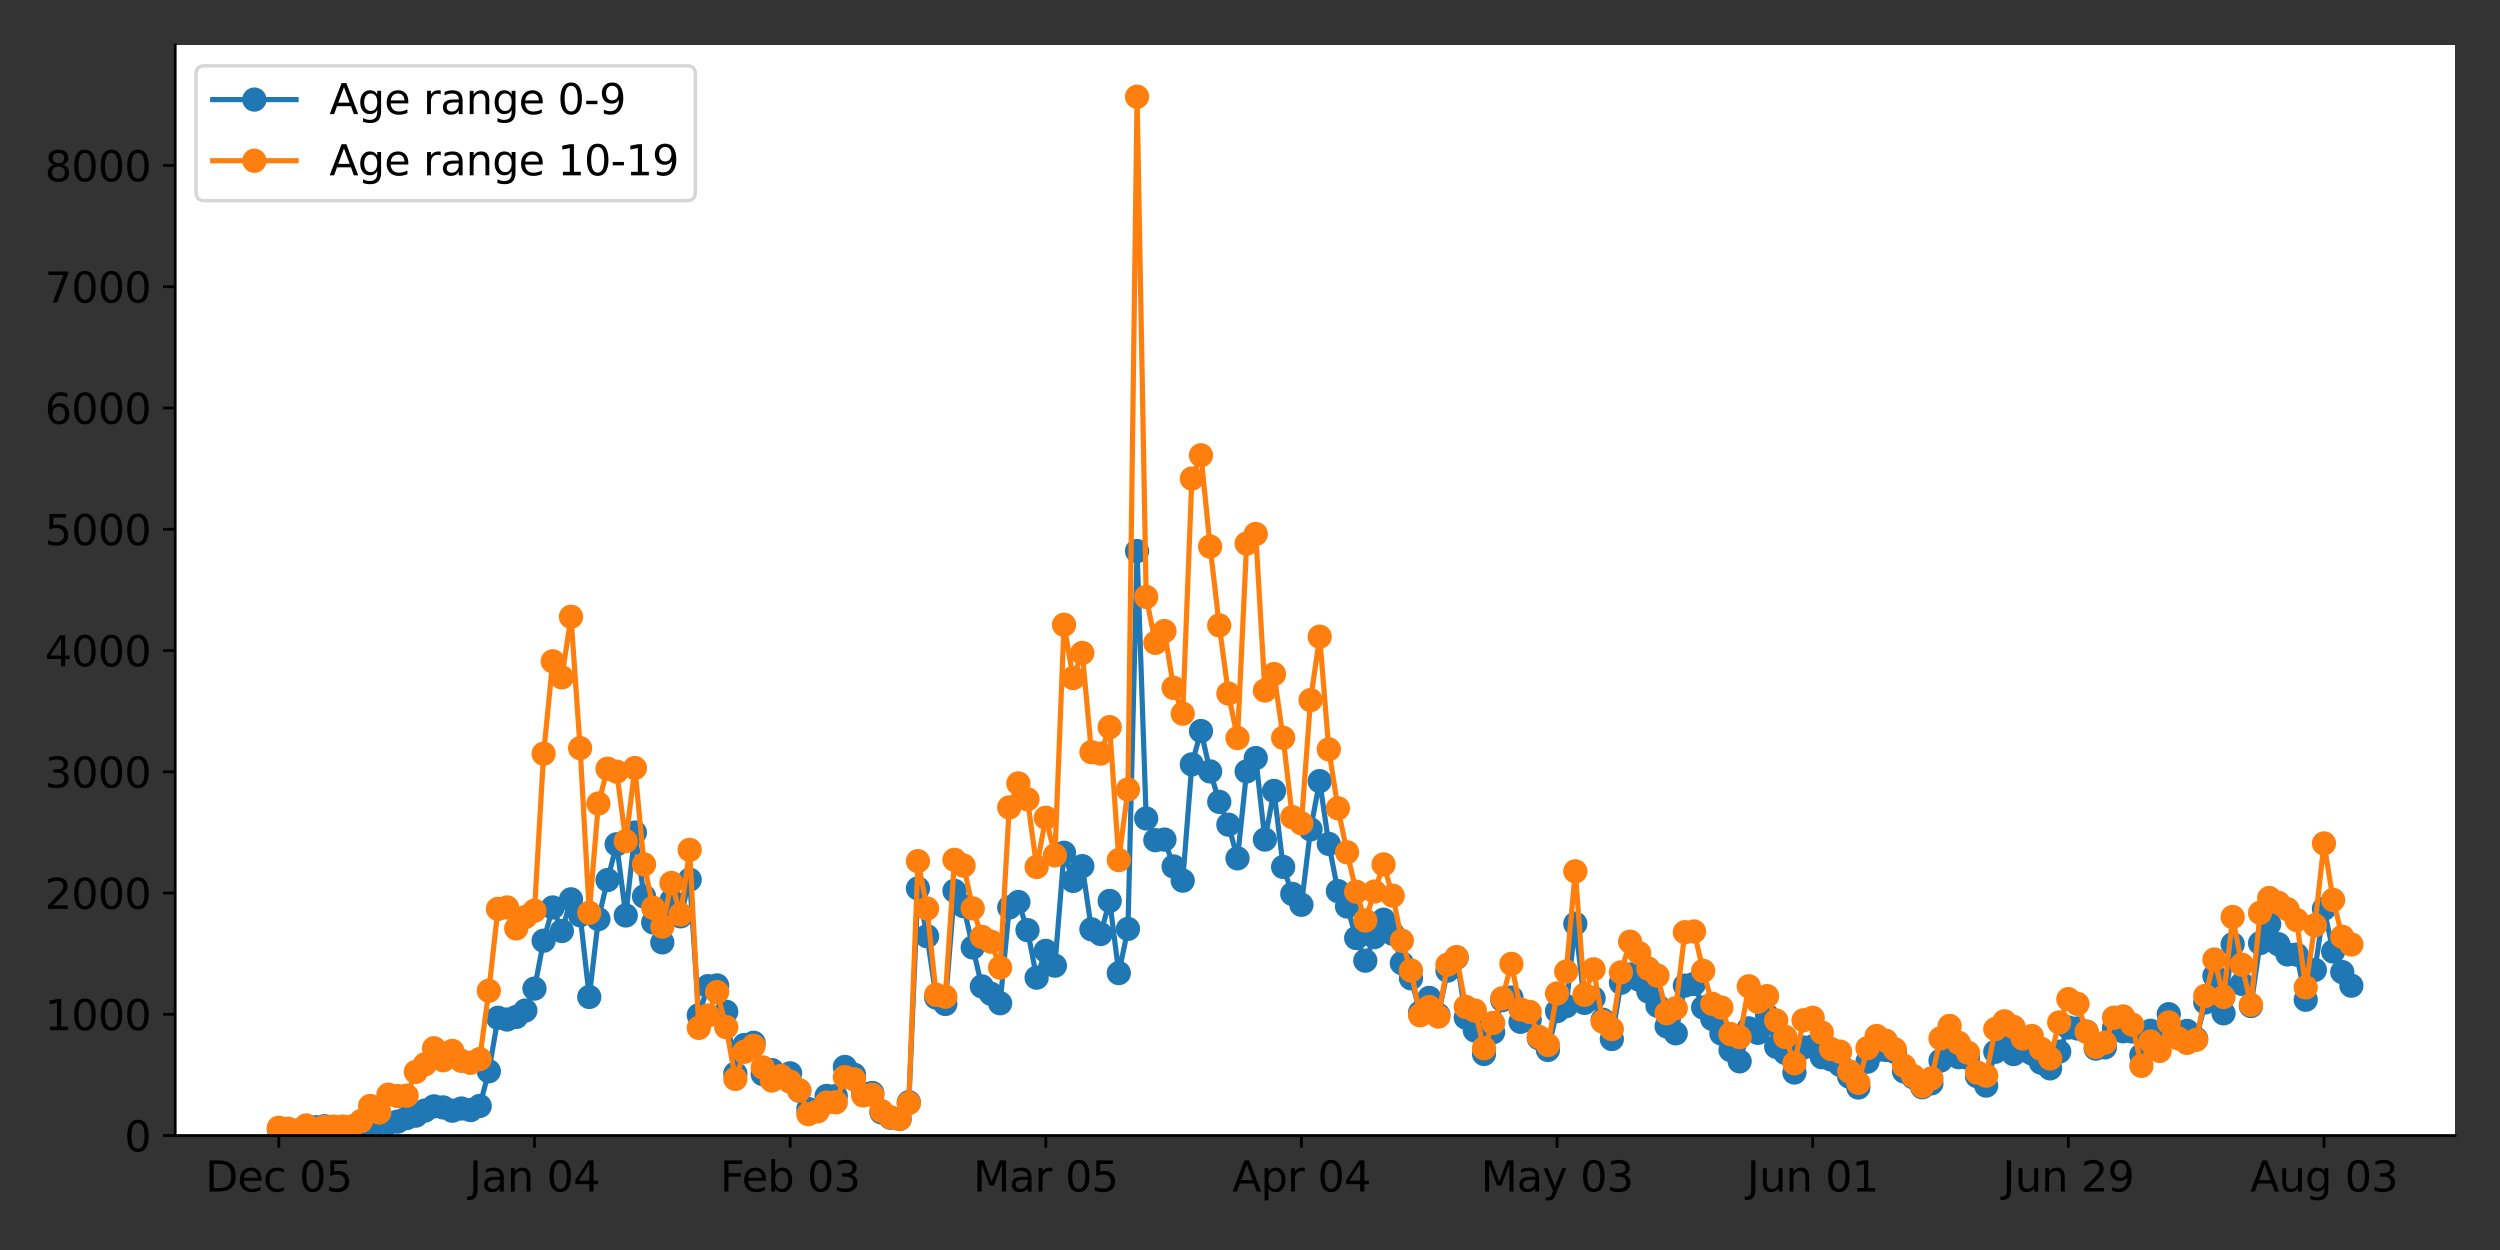 <?xml version="1.0" encoding="utf-8" standalone="no"?>
<!DOCTYPE svg PUBLIC "-//W3C//DTD SVG 1.1//EN"
  "http://www.w3.org/Graphics/SVG/1.1/DTD/svg11.dtd">
<svg xmlns:xlink="http://www.w3.org/1999/xlink" width="720pt" height="360pt" viewBox="0 0 720 360" xmlns="http://www.w3.org/2000/svg" version="1.1">
 <rect x="0" y="0" width="720" height="360" fill="#333333" stroke="none"/>
 <defs>
  <style type="text/css">*{stroke-linejoin: round; stroke-linecap: butt}</style>
 </defs>
 <g id="figure_1">
  <g id="patch_1">
   <path d="M 0 360 
L 720 360 
L 720 0 
L 0 0 
L 0 360 
z
" style="fill: none"/>
  </g>
  <g id="axes_1">
   <g id="patch_2">
    <path d="M 50.46 327.04 
L 707.04 327.04 
L 707.04 12.96 
L 50.46 12.96 
z
" style="fill: #ffffff"/>
   </g>
   <g id="matplotlib.axis_1">
    <g id="xtick_1">
     <g id="line2d_1">
      <defs>
       <path id="m1ba74b646f" d="M 0 0 
L 0 3.5 
" style="stroke: #000000; stroke-width: 0.8"/>
      </defs>
      <g>
       <use xlink:href="#m1ba74b646f" x="80.305" y="327.04" style="stroke: #000000; stroke-width: 0.8"/>
      </g>
     </g>
     <g id="text_1">
      <!-- Dec 05 -->
      <g transform="translate(59.152 343.158)scale(0.12 -0.12)">
       <defs>
        <path id="DejaVuSans-44" d="M 1259 4147 
L 1259 519 
L 2022 519 
Q 2988 519 3436 956 
Q 3884 1394 3884 2338 
Q 3884 3275 3436 3711 
Q 2988 4147 2022 4147 
L 1259 4147 
z
M 628 4666 
L 1925 4666 
Q 3281 4666 3915 4102 
Q 4550 3538 4550 2338 
Q 4550 1131 3912 565 
Q 3275 0 1925 0 
L 628 0 
L 628 4666 
z
" transform="scale(0.016)"/>
        <path id="DejaVuSans-65" d="M 3597 1894 
L 3597 1613 
L 953 1613 
Q 991 1019 1311 708 
Q 1631 397 2203 397 
Q 2534 397 2845 478 
Q 3156 559 3463 722 
L 3463 178 
Q 3153 47 2828 -22 
Q 2503 -91 2169 -91 
Q 1331 -91 842 396 
Q 353 884 353 1716 
Q 353 2575 817 3079 
Q 1281 3584 2069 3584 
Q 2775 3584 3186 3129 
Q 3597 2675 3597 1894 
z
M 3022 2063 
Q 3016 2534 2758 2815 
Q 2500 3097 2075 3097 
Q 1594 3097 1305 2825 
Q 1016 2553 972 2059 
L 3022 2063 
z
" transform="scale(0.016)"/>
        <path id="DejaVuSans-63" d="M 3122 3366 
L 3122 2828 
Q 2878 2963 2633 3030 
Q 2388 3097 2138 3097 
Q 1578 3097 1268 2742 
Q 959 2388 959 1747 
Q 959 1106 1268 751 
Q 1578 397 2138 397 
Q 2388 397 2633 464 
Q 2878 531 3122 666 
L 3122 134 
Q 2881 22 2623 -34 
Q 2366 -91 2075 -91 
Q 1284 -91 818 406 
Q 353 903 353 1747 
Q 353 2603 823 3093 
Q 1294 3584 2113 3584 
Q 2378 3584 2631 3529 
Q 2884 3475 3122 3366 
z
" transform="scale(0.016)"/>
        <path id="DejaVuSans-20" transform="scale(0.016)"/>
        <path id="DejaVuSans-30" d="M 2034 4250 
Q 1547 4250 1301 3770 
Q 1056 3291 1056 2328 
Q 1056 1369 1301 889 
Q 1547 409 2034 409 
Q 2525 409 2770 889 
Q 3016 1369 3016 2328 
Q 3016 3291 2770 3770 
Q 2525 4250 2034 4250 
z
M 2034 4750 
Q 2819 4750 3233 4129 
Q 3647 3509 3647 2328 
Q 3647 1150 3233 529 
Q 2819 -91 2034 -91 
Q 1250 -91 836 529 
Q 422 1150 422 2328 
Q 422 3509 836 4129 
Q 1250 4750 2034 4750 
z
" transform="scale(0.016)"/>
        <path id="DejaVuSans-35" d="M 691 4666 
L 3169 4666 
L 3169 4134 
L 1269 4134 
L 1269 2991 
Q 1406 3038 1543 3061 
Q 1681 3084 1819 3084 
Q 2600 3084 3056 2656 
Q 3513 2228 3513 1497 
Q 3513 744 3044 326 
Q 2575 -91 1722 -91 
Q 1428 -91 1123 -41 
Q 819 9 494 109 
L 494 744 
Q 775 591 1075 516 
Q 1375 441 1709 441 
Q 2250 441 2565 725 
Q 2881 1009 2881 1497 
Q 2881 1984 2565 2268 
Q 2250 2553 1709 2553 
Q 1456 2553 1204 2497 
Q 953 2441 691 2322 
L 691 4666 
z
" transform="scale(0.016)"/>
       </defs>
       <use xlink:href="#DejaVuSans-44"/>
       <use xlink:href="#DejaVuSans-65" x="77.002"/>
       <use xlink:href="#DejaVuSans-63" x="138.525"/>
       <use xlink:href="#DejaVuSans-20" x="193.506"/>
       <use xlink:href="#DejaVuSans-30" x="225.293"/>
       <use xlink:href="#DejaVuSans-35" x="288.916"/>
      </g>
     </g>
    </g>
    <g id="xtick_2">
     <g id="line2d_2">
      <g>
       <use xlink:href="#m1ba74b646f" x="153.93" y="327.04" style="stroke: #000000; stroke-width: 0.8"/>
      </g>
     </g>
     <g id="text_2">
      <!-- Jan 04 -->
      <g transform="translate(135.139 343.158)scale(0.12 -0.12)">
       <defs>
        <path id="DejaVuSans-4a" d="M 628 4666 
L 1259 4666 
L 1259 325 
Q 1259 -519 939 -900 
Q 619 -1281 -91 -1281 
L -331 -1281 
L -331 -750 
L -134 -750 
Q 284 -750 456 -515 
Q 628 -281 628 325 
L 628 4666 
z
" transform="scale(0.016)"/>
        <path id="DejaVuSans-61" d="M 2194 1759 
Q 1497 1759 1228 1600 
Q 959 1441 959 1056 
Q 959 750 1161 570 
Q 1363 391 1709 391 
Q 2188 391 2477 730 
Q 2766 1069 2766 1631 
L 2766 1759 
L 2194 1759 
z
M 3341 1997 
L 3341 0 
L 2766 0 
L 2766 531 
Q 2569 213 2275 61 
Q 1981 -91 1556 -91 
Q 1019 -91 701 211 
Q 384 513 384 1019 
Q 384 1609 779 1909 
Q 1175 2209 1959 2209 
L 2766 2209 
L 2766 2266 
Q 2766 2663 2505 2880 
Q 2244 3097 1772 3097 
Q 1472 3097 1187 3025 
Q 903 2953 641 2809 
L 641 3341 
Q 956 3463 1253 3523 
Q 1550 3584 1831 3584 
Q 2591 3584 2966 3190 
Q 3341 2797 3341 1997 
z
" transform="scale(0.016)"/>
        <path id="DejaVuSans-6e" d="M 3513 2113 
L 3513 0 
L 2938 0 
L 2938 2094 
Q 2938 2591 2744 2837 
Q 2550 3084 2163 3084 
Q 1697 3084 1428 2787 
Q 1159 2491 1159 1978 
L 1159 0 
L 581 0 
L 581 3500 
L 1159 3500 
L 1159 2956 
Q 1366 3272 1645 3428 
Q 1925 3584 2291 3584 
Q 2894 3584 3203 3211 
Q 3513 2838 3513 2113 
z
" transform="scale(0.016)"/>
        <path id="DejaVuSans-34" d="M 2419 4116 
L 825 1625 
L 2419 1625 
L 2419 4116 
z
M 2253 4666 
L 3047 4666 
L 3047 1625 
L 3713 1625 
L 3713 1100 
L 3047 1100 
L 3047 0 
L 2419 0 
L 2419 1100 
L 313 1100 
L 313 1709 
L 2253 4666 
z
" transform="scale(0.016)"/>
       </defs>
       <use xlink:href="#DejaVuSans-4a"/>
       <use xlink:href="#DejaVuSans-61" x="29.492"/>
       <use xlink:href="#DejaVuSans-6e" x="90.771"/>
       <use xlink:href="#DejaVuSans-20" x="154.15"/>
       <use xlink:href="#DejaVuSans-30" x="185.938"/>
       <use xlink:href="#DejaVuSans-34" x="249.561"/>
      </g>
     </g>
    </g>
    <g id="xtick_3">
     <g id="line2d_3">
      <g>
       <use xlink:href="#m1ba74b646f" x="227.555" y="327.04" style="stroke: #000000; stroke-width: 0.8"/>
      </g>
     </g>
     <g id="text_3">
      <!-- Feb 03 -->
      <g transform="translate(207.391 343.158)scale(0.12 -0.12)">
       <defs>
        <path id="DejaVuSans-46" d="M 628 4666 
L 3309 4666 
L 3309 4134 
L 1259 4134 
L 1259 2759 
L 3109 2759 
L 3109 2228 
L 1259 2228 
L 1259 0 
L 628 0 
L 628 4666 
z
" transform="scale(0.016)"/>
        <path id="DejaVuSans-62" d="M 3116 1747 
Q 3116 2381 2855 2742 
Q 2594 3103 2138 3103 
Q 1681 3103 1420 2742 
Q 1159 2381 1159 1747 
Q 1159 1113 1420 752 
Q 1681 391 2138 391 
Q 2594 391 2855 752 
Q 3116 1113 3116 1747 
z
M 1159 2969 
Q 1341 3281 1617 3432 
Q 1894 3584 2278 3584 
Q 2916 3584 3314 3078 
Q 3713 2572 3713 1747 
Q 3713 922 3314 415 
Q 2916 -91 2278 -91 
Q 1894 -91 1617 61 
Q 1341 213 1159 525 
L 1159 0 
L 581 0 
L 581 4863 
L 1159 4863 
L 1159 2969 
z
" transform="scale(0.016)"/>
        <path id="DejaVuSans-33" d="M 2597 2516 
Q 3050 2419 3304 2112 
Q 3559 1806 3559 1356 
Q 3559 666 3084 287 
Q 2609 -91 1734 -91 
Q 1441 -91 1130 -33 
Q 819 25 488 141 
L 488 750 
Q 750 597 1062 519 
Q 1375 441 1716 441 
Q 2309 441 2620 675 
Q 2931 909 2931 1356 
Q 2931 1769 2642 2001 
Q 2353 2234 1838 2234 
L 1294 2234 
L 1294 2753 
L 1863 2753 
Q 2328 2753 2575 2939 
Q 2822 3125 2822 3475 
Q 2822 3834 2567 4026 
Q 2313 4219 1838 4219 
Q 1578 4219 1281 4162 
Q 984 4106 628 3988 
L 628 4550 
Q 988 4650 1302 4700 
Q 1616 4750 1894 4750 
Q 2613 4750 3031 4423 
Q 3450 4097 3450 3541 
Q 3450 3153 3228 2886 
Q 3006 2619 2597 2516 
z
" transform="scale(0.016)"/>
       </defs>
       <use xlink:href="#DejaVuSans-46"/>
       <use xlink:href="#DejaVuSans-65" x="52.02"/>
       <use xlink:href="#DejaVuSans-62" x="113.543"/>
       <use xlink:href="#DejaVuSans-20" x="177.02"/>
       <use xlink:href="#DejaVuSans-30" x="208.807"/>
       <use xlink:href="#DejaVuSans-33" x="272.43"/>
      </g>
     </g>
    </g>
    <g id="xtick_4">
     <g id="line2d_4">
      <g>
       <use xlink:href="#m1ba74b646f" x="301.18" y="327.04" style="stroke: #000000; stroke-width: 0.8"/>
      </g>
     </g>
     <g id="text_4">
      <!-- Mar 05 -->
      <g transform="translate(280.318 343.158)scale(0.12 -0.12)">
       <defs>
        <path id="DejaVuSans-4d" d="M 628 4666 
L 1569 4666 
L 2759 1491 
L 3956 4666 
L 4897 4666 
L 4897 0 
L 4281 0 
L 4281 4097 
L 3078 897 
L 2444 897 
L 1241 4097 
L 1241 0 
L 628 0 
L 628 4666 
z
" transform="scale(0.016)"/>
        <path id="DejaVuSans-72" d="M 2631 2963 
Q 2534 3019 2420 3045 
Q 2306 3072 2169 3072 
Q 1681 3072 1420 2755 
Q 1159 2438 1159 1844 
L 1159 0 
L 581 0 
L 581 3500 
L 1159 3500 
L 1159 2956 
Q 1341 3275 1631 3429 
Q 1922 3584 2338 3584 
Q 2397 3584 2469 3576 
Q 2541 3569 2628 3553 
L 2631 2963 
z
" transform="scale(0.016)"/>
       </defs>
       <use xlink:href="#DejaVuSans-4d"/>
       <use xlink:href="#DejaVuSans-61" x="86.279"/>
       <use xlink:href="#DejaVuSans-72" x="147.559"/>
       <use xlink:href="#DejaVuSans-20" x="188.672"/>
       <use xlink:href="#DejaVuSans-30" x="220.459"/>
       <use xlink:href="#DejaVuSans-35" x="284.082"/>
      </g>
     </g>
    </g>
    <g id="xtick_5">
     <g id="line2d_5">
      <g>
       <use xlink:href="#m1ba74b646f" x="374.806" y="327.04" style="stroke: #000000; stroke-width: 0.8"/>
      </g>
     </g>
     <g id="text_5">
      <!-- Apr 04 -->
      <g transform="translate(354.884 343.158)scale(0.12 -0.12)">
       <defs>
        <path id="DejaVuSans-41" d="M 2188 4044 
L 1331 1722 
L 3047 1722 
L 2188 4044 
z
M 1831 4666 
L 2547 4666 
L 4325 0 
L 3669 0 
L 3244 1197 
L 1141 1197 
L 716 0 
L 50 0 
L 1831 4666 
z
" transform="scale(0.016)"/>
        <path id="DejaVuSans-70" d="M 1159 525 
L 1159 -1331 
L 581 -1331 
L 581 3500 
L 1159 3500 
L 1159 2969 
Q 1341 3281 1617 3432 
Q 1894 3584 2278 3584 
Q 2916 3584 3314 3078 
Q 3713 2572 3713 1747 
Q 3713 922 3314 415 
Q 2916 -91 2278 -91 
Q 1894 -91 1617 61 
Q 1341 213 1159 525 
z
M 3116 1747 
Q 3116 2381 2855 2742 
Q 2594 3103 2138 3103 
Q 1681 3103 1420 2742 
Q 1159 2381 1159 1747 
Q 1159 1113 1420 752 
Q 1681 391 2138 391 
Q 2594 391 2855 752 
Q 3116 1113 3116 1747 
z
" transform="scale(0.016)"/>
       </defs>
       <use xlink:href="#DejaVuSans-41"/>
       <use xlink:href="#DejaVuSans-70" x="68.408"/>
       <use xlink:href="#DejaVuSans-72" x="131.885"/>
       <use xlink:href="#DejaVuSans-20" x="172.998"/>
       <use xlink:href="#DejaVuSans-30" x="204.785"/>
       <use xlink:href="#DejaVuSans-34" x="268.408"/>
      </g>
     </g>
    </g>
    <g id="xtick_6">
     <g id="line2d_6">
      <g>
       <use xlink:href="#m1ba74b646f" x="448.431" y="327.04" style="stroke: #000000; stroke-width: 0.8"/>
      </g>
     </g>
     <g id="text_6">
      <!-- May 03 -->
      <g transform="translate(426.484 343.158)scale(0.12 -0.12)">
       <defs>
        <path id="DejaVuSans-79" d="M 2059 -325 
Q 1816 -950 1584 -1140 
Q 1353 -1331 966 -1331 
L 506 -1331 
L 506 -850 
L 844 -850 
Q 1081 -850 1212 -737 
Q 1344 -625 1503 -206 
L 1606 56 
L 191 3500 
L 800 3500 
L 1894 763 
L 2988 3500 
L 3597 3500 
L 2059 -325 
z
" transform="scale(0.016)"/>
       </defs>
       <use xlink:href="#DejaVuSans-4d"/>
       <use xlink:href="#DejaVuSans-61" x="86.279"/>
       <use xlink:href="#DejaVuSans-79" x="147.559"/>
       <use xlink:href="#DejaVuSans-20" x="206.738"/>
       <use xlink:href="#DejaVuSans-30" x="238.525"/>
       <use xlink:href="#DejaVuSans-33" x="302.148"/>
      </g>
     </g>
    </g>
    <g id="xtick_7">
     <g id="line2d_7">
      <g>
       <use xlink:href="#m1ba74b646f" x="522.056" y="327.04" style="stroke: #000000; stroke-width: 0.8"/>
      </g>
     </g>
     <g id="text_7">
      <!-- Jun 01 -->
      <g transform="translate(503.14 343.158)scale(0.12 -0.12)">
       <defs>
        <path id="DejaVuSans-75" d="M 544 1381 
L 544 3500 
L 1119 3500 
L 1119 1403 
Q 1119 906 1312 657 
Q 1506 409 1894 409 
Q 2359 409 2629 706 
Q 2900 1003 2900 1516 
L 2900 3500 
L 3475 3500 
L 3475 0 
L 2900 0 
L 2900 538 
Q 2691 219 2414 64 
Q 2138 -91 1772 -91 
Q 1169 -91 856 284 
Q 544 659 544 1381 
z
M 1991 3584 
L 1991 3584 
z
" transform="scale(0.016)"/>
        <path id="DejaVuSans-31" d="M 794 531 
L 1825 531 
L 1825 4091 
L 703 3866 
L 703 4441 
L 1819 4666 
L 2450 4666 
L 2450 531 
L 3481 531 
L 3481 0 
L 794 0 
L 794 531 
z
" transform="scale(0.016)"/>
       </defs>
       <use xlink:href="#DejaVuSans-4a"/>
       <use xlink:href="#DejaVuSans-75" x="29.492"/>
       <use xlink:href="#DejaVuSans-6e" x="92.871"/>
       <use xlink:href="#DejaVuSans-20" x="156.25"/>
       <use xlink:href="#DejaVuSans-30" x="188.037"/>
       <use xlink:href="#DejaVuSans-31" x="251.66"/>
      </g>
     </g>
    </g>
    <g id="xtick_8">
     <g id="line2d_8">
      <g>
       <use xlink:href="#m1ba74b646f" x="595.682" y="327.04" style="stroke: #000000; stroke-width: 0.8"/>
      </g>
     </g>
     <g id="text_8">
      <!-- Jun 29 -->
      <g transform="translate(576.765 343.158)scale(0.12 -0.12)">
       <defs>
        <path id="DejaVuSans-32" d="M 1228 531 
L 3431 531 
L 3431 0 
L 469 0 
L 469 531 
Q 828 903 1448 1529 
Q 2069 2156 2228 2338 
Q 2531 2678 2651 2914 
Q 2772 3150 2772 3378 
Q 2772 3750 2511 3984 
Q 2250 4219 1831 4219 
Q 1534 4219 1204 4116 
Q 875 4013 500 3803 
L 500 4441 
Q 881 4594 1212 4672 
Q 1544 4750 1819 4750 
Q 2544 4750 2975 4387 
Q 3406 4025 3406 3419 
Q 3406 3131 3298 2873 
Q 3191 2616 2906 2266 
Q 2828 2175 2409 1742 
Q 1991 1309 1228 531 
z
" transform="scale(0.016)"/>
        <path id="DejaVuSans-39" d="M 703 97 
L 703 672 
Q 941 559 1184 500 
Q 1428 441 1663 441 
Q 2288 441 2617 861 
Q 2947 1281 2994 2138 
Q 2813 1869 2534 1725 
Q 2256 1581 1919 1581 
Q 1219 1581 811 2004 
Q 403 2428 403 3163 
Q 403 3881 828 4315 
Q 1253 4750 1959 4750 
Q 2769 4750 3195 4129 
Q 3622 3509 3622 2328 
Q 3622 1225 3098 567 
Q 2575 -91 1691 -91 
Q 1453 -91 1209 -44 
Q 966 3 703 97 
z
M 1959 2075 
Q 2384 2075 2632 2365 
Q 2881 2656 2881 3163 
Q 2881 3666 2632 3958 
Q 2384 4250 1959 4250 
Q 1534 4250 1286 3958 
Q 1038 3666 1038 3163 
Q 1038 2656 1286 2365 
Q 1534 2075 1959 2075 
z
" transform="scale(0.016)"/>
       </defs>
       <use xlink:href="#DejaVuSans-4a"/>
       <use xlink:href="#DejaVuSans-75" x="29.492"/>
       <use xlink:href="#DejaVuSans-6e" x="92.871"/>
       <use xlink:href="#DejaVuSans-20" x="156.25"/>
       <use xlink:href="#DejaVuSans-32" x="188.037"/>
       <use xlink:href="#DejaVuSans-39" x="251.66"/>
      </g>
     </g>
    </g>
    <g id="xtick_9">
     <g id="line2d_9">
      <g>
       <use xlink:href="#m1ba74b646f" x="669.307" y="327.04" style="stroke: #000000; stroke-width: 0.8"/>
      </g>
     </g>
     <g id="text_9">
      <!-- Aug 03 -->
      <g transform="translate(648.049 343.158)scale(0.12 -0.12)">
       <defs>
        <path id="DejaVuSans-67" d="M 2906 1791 
Q 2906 2416 2648 2759 
Q 2391 3103 1925 3103 
Q 1463 3103 1205 2759 
Q 947 2416 947 1791 
Q 947 1169 1205 825 
Q 1463 481 1925 481 
Q 2391 481 2648 825 
Q 2906 1169 2906 1791 
z
M 3481 434 
Q 3481 -459 3084 -895 
Q 2688 -1331 1869 -1331 
Q 1566 -1331 1297 -1286 
Q 1028 -1241 775 -1147 
L 775 -588 
Q 1028 -725 1275 -790 
Q 1522 -856 1778 -856 
Q 2344 -856 2625 -561 
Q 2906 -266 2906 331 
L 2906 616 
Q 2728 306 2450 153 
Q 2172 0 1784 0 
Q 1141 0 747 490 
Q 353 981 353 1791 
Q 353 2603 747 3093 
Q 1141 3584 1784 3584 
Q 2172 3584 2450 3431 
Q 2728 3278 2906 2969 
L 2906 3500 
L 3481 3500 
L 3481 434 
z
" transform="scale(0.016)"/>
       </defs>
       <use xlink:href="#DejaVuSans-41"/>
       <use xlink:href="#DejaVuSans-75" x="68.408"/>
       <use xlink:href="#DejaVuSans-67" x="131.787"/>
       <use xlink:href="#DejaVuSans-20" x="195.264"/>
       <use xlink:href="#DejaVuSans-30" x="227.051"/>
       <use xlink:href="#DejaVuSans-33" x="290.674"/>
      </g>
     </g>
    </g>
   </g>
   <g id="matplotlib.axis_2">
    <g id="ytick_1">
     <g id="line2d_10">
      <defs>
       <path id="m7bbe9bc5a4" d="M 0 0 
L -3.5 0 
" style="stroke: #000000; stroke-width: 0.8"/>
      </defs>
      <g>
       <use xlink:href="#m7bbe9bc5a4" x="50.46" y="327.04" style="stroke: #000000; stroke-width: 0.8"/>
      </g>
     </g>
     <g id="text_10">
      <!-- 0 -->
      <g transform="translate(35.825 331.599)scale(0.12 -0.12)">
       <use xlink:href="#DejaVuSans-30"/>
      </g>
     </g>
    </g>
    <g id="ytick_2">
     <g id="line2d_11">
      <g>
       <use xlink:href="#m7bbe9bc5a4" x="50.46" y="292.117" style="stroke: #000000; stroke-width: 0.8"/>
      </g>
     </g>
     <g id="text_11">
      <!-- 1000 -->
      <g transform="translate(12.92 296.676)scale(0.12 -0.12)">
       <use xlink:href="#DejaVuSans-31"/>
       <use xlink:href="#DejaVuSans-30" x="63.623"/>
       <use xlink:href="#DejaVuSans-30" x="127.246"/>
       <use xlink:href="#DejaVuSans-30" x="190.869"/>
      </g>
     </g>
    </g>
    <g id="ytick_3">
     <g id="line2d_12">
      <g>
       <use xlink:href="#m7bbe9bc5a4" x="50.46" y="257.194" style="stroke: #000000; stroke-width: 0.8"/>
      </g>
     </g>
     <g id="text_12">
      <!-- 2000 -->
      <g transform="translate(12.92 261.753)scale(0.12 -0.12)">
       <use xlink:href="#DejaVuSans-32"/>
       <use xlink:href="#DejaVuSans-30" x="63.623"/>
       <use xlink:href="#DejaVuSans-30" x="127.246"/>
       <use xlink:href="#DejaVuSans-30" x="190.869"/>
      </g>
     </g>
    </g>
    <g id="ytick_4">
     <g id="line2d_13">
      <g>
       <use xlink:href="#m7bbe9bc5a4" x="50.46" y="222.272" style="stroke: #000000; stroke-width: 0.8"/>
      </g>
     </g>
     <g id="text_13">
      <!-- 3000 -->
      <g transform="translate(12.92 226.831)scale(0.12 -0.12)">
       <use xlink:href="#DejaVuSans-33"/>
       <use xlink:href="#DejaVuSans-30" x="63.623"/>
       <use xlink:href="#DejaVuSans-30" x="127.246"/>
       <use xlink:href="#DejaVuSans-30" x="190.869"/>
      </g>
     </g>
    </g>
    <g id="ytick_5">
     <g id="line2d_14">
      <g>
       <use xlink:href="#m7bbe9bc5a4" x="50.46" y="187.349" style="stroke: #000000; stroke-width: 0.8"/>
      </g>
     </g>
     <g id="text_14">
      <!-- 4000 -->
      <g transform="translate(12.92 191.908)scale(0.12 -0.12)">
       <use xlink:href="#DejaVuSans-34"/>
       <use xlink:href="#DejaVuSans-30" x="63.623"/>
       <use xlink:href="#DejaVuSans-30" x="127.246"/>
       <use xlink:href="#DejaVuSans-30" x="190.869"/>
      </g>
     </g>
    </g>
    <g id="ytick_6">
     <g id="line2d_15">
      <g>
       <use xlink:href="#m7bbe9bc5a4" x="50.46" y="152.426" style="stroke: #000000; stroke-width: 0.8"/>
      </g>
     </g>
     <g id="text_15">
      <!-- 5000 -->
      <g transform="translate(12.92 156.985)scale(0.12 -0.12)">
       <use xlink:href="#DejaVuSans-35"/>
       <use xlink:href="#DejaVuSans-30" x="63.623"/>
       <use xlink:href="#DejaVuSans-30" x="127.246"/>
       <use xlink:href="#DejaVuSans-30" x="190.869"/>
      </g>
     </g>
    </g>
    <g id="ytick_7">
     <g id="line2d_16">
      <g>
       <use xlink:href="#m7bbe9bc5a4" x="50.46" y="117.503" style="stroke: #000000; stroke-width: 0.8"/>
      </g>
     </g>
     <g id="text_16">
      <!-- 6000 -->
      <g transform="translate(12.92 122.062)scale(0.12 -0.12)">
       <defs>
        <path id="DejaVuSans-36" d="M 2113 2584 
Q 1688 2584 1439 2293 
Q 1191 2003 1191 1497 
Q 1191 994 1439 701 
Q 1688 409 2113 409 
Q 2538 409 2786 701 
Q 3034 994 3034 1497 
Q 3034 2003 2786 2293 
Q 2538 2584 2113 2584 
z
M 3366 4563 
L 3366 3988 
Q 3128 4100 2886 4159 
Q 2644 4219 2406 4219 
Q 1781 4219 1451 3797 
Q 1122 3375 1075 2522 
Q 1259 2794 1537 2939 
Q 1816 3084 2150 3084 
Q 2853 3084 3261 2657 
Q 3669 2231 3669 1497 
Q 3669 778 3244 343 
Q 2819 -91 2113 -91 
Q 1303 -91 875 529 
Q 447 1150 447 2328 
Q 447 3434 972 4092 
Q 1497 4750 2381 4750 
Q 2619 4750 2861 4703 
Q 3103 4656 3366 4563 
z
" transform="scale(0.016)"/>
       </defs>
       <use xlink:href="#DejaVuSans-36"/>
       <use xlink:href="#DejaVuSans-30" x="63.623"/>
       <use xlink:href="#DejaVuSans-30" x="127.246"/>
       <use xlink:href="#DejaVuSans-30" x="190.869"/>
      </g>
     </g>
    </g>
    <g id="ytick_8">
     <g id="line2d_17">
      <g>
       <use xlink:href="#m7bbe9bc5a4" x="50.46" y="82.58" style="stroke: #000000; stroke-width: 0.8"/>
      </g>
     </g>
     <g id="text_17">
      <!-- 7000 -->
      <g transform="translate(12.92 87.139)scale(0.12 -0.12)">
       <defs>
        <path id="DejaVuSans-37" d="M 525 4666 
L 3525 4666 
L 3525 4397 
L 1831 0 
L 1172 0 
L 2766 4134 
L 525 4134 
L 525 4666 
z
" transform="scale(0.016)"/>
       </defs>
       <use xlink:href="#DejaVuSans-37"/>
       <use xlink:href="#DejaVuSans-30" x="63.623"/>
       <use xlink:href="#DejaVuSans-30" x="127.246"/>
       <use xlink:href="#DejaVuSans-30" x="190.869"/>
      </g>
     </g>
    </g>
    <g id="ytick_9">
     <g id="line2d_18">
      <g>
       <use xlink:href="#m7bbe9bc5a4" x="50.46" y="47.658" style="stroke: #000000; stroke-width: 0.8"/>
      </g>
     </g>
     <g id="text_18">
      <!-- 8000 -->
      <g transform="translate(12.92 52.217)scale(0.12 -0.12)">
       <defs>
        <path id="DejaVuSans-38" d="M 2034 2216 
Q 1584 2216 1326 1975 
Q 1069 1734 1069 1313 
Q 1069 891 1326 650 
Q 1584 409 2034 409 
Q 2484 409 2743 651 
Q 3003 894 3003 1313 
Q 3003 1734 2745 1975 
Q 2488 2216 2034 2216 
z
M 1403 2484 
Q 997 2584 770 2862 
Q 544 3141 544 3541 
Q 544 4100 942 4425 
Q 1341 4750 2034 4750 
Q 2731 4750 3128 4425 
Q 3525 4100 3525 3541 
Q 3525 3141 3298 2862 
Q 3072 2584 2669 2484 
Q 3125 2378 3379 2068 
Q 3634 1759 3634 1313 
Q 3634 634 3220 271 
Q 2806 -91 2034 -91 
Q 1263 -91 848 271 
Q 434 634 434 1313 
Q 434 1759 690 2068 
Q 947 2378 1403 2484 
z
M 1172 3481 
Q 1172 3119 1398 2916 
Q 1625 2713 2034 2713 
Q 2441 2713 2670 2916 
Q 2900 3119 2900 3481 
Q 2900 3844 2670 4047 
Q 2441 4250 2034 4250 
Q 1625 4250 1398 4047 
Q 1172 3844 1172 3481 
z
" transform="scale(0.016)"/>
       </defs>
       <use xlink:href="#DejaVuSans-38"/>
       <use xlink:href="#DejaVuSans-30" x="63.623"/>
       <use xlink:href="#DejaVuSans-30" x="127.246"/>
       <use xlink:href="#DejaVuSans-30" x="190.869"/>
      </g>
     </g>
    </g>
   </g>
   <g id="line2d_19">
    <path d="M 80.305 325.259 
L 85.563 325.783 
L 90.822 324.665 
L 93.452 324.351 
L 96.081 325.189 
L 101.34 324.77 
L 103.97 324.7 
L 106.599 323.862 
L 109.229 323.373 
L 111.858 323.443 
L 114.488 323.024 
L 117.117 322.011 
L 119.747 321.313 
L 122.376 319.846 
L 125.006 318.624 
L 127.635 318.938 
L 130.265 319.881 
L 132.894 319.252 
L 135.524 319.706 
L 138.153 318.519 
L 140.782 308.531 
L 143.412 293.13 
L 146.041 293.619 
L 148.671 292.885 
L 151.3 291.035 
L 153.93 284.714 
L 156.559 270.919 
L 159.189 261.35 
L 161.818 268.125 
L 164.448 259.01 
L 167.077 263.585 
L 169.707 287.123 
L 172.336 264.703 
L 174.966 253.458 
L 177.595 243.155 
L 180.225 263.655 
L 182.854 239.768 
L 185.484 258.172 
L 188.113 265.646 
L 190.743 271.408 
L 193.372 259.36 
L 196.001 263.9 
L 198.631 253.353 
L 201.26 292.362 
L 203.89 284.015 
L 206.519 283.806 
L 209.149 291.384 
L 211.778 309.194 
L 214.408 300.953 
L 217.037 300.324 
L 219.667 309.334 
L 222.296 308.182 
L 224.926 310.242 
L 227.555 309.125 
L 230.185 314.119 
L 232.814 319.392 
L 235.444 319.811 
L 238.073 315.62 
L 240.703 315.655 
L 243.332 307.274 
L 245.961 309.509 
L 248.591 314.957 
L 251.22 314.782 
L 253.85 320.37 
L 256.479 321.906 
L 259.109 322.221 
L 261.738 317.436 
L 264.368 255.867 
L 266.997 269.627 
L 269.627 287.298 
L 272.256 289.149 
L 274.886 256.566 
L 277.515 260.966 
L 280.145 272.875 
L 282.774 284.085 
L 285.404 286.215 
L 288.033 288.939 
L 290.663 261.35 
L 293.292 259.779 
L 295.922 267.881 
L 298.551 281.571 
L 301.18 273.853 
L 303.81 278.113 
L 306.439 245.6 
L 309.069 253.702 
L 311.698 249.442 
L 314.328 267.636 
L 316.957 268.998 
L 319.587 259.464 
L 322.216 280.243 
L 324.846 267.532 
L 327.475 158.712 
L 330.105 235.717 
L 332.734 241.968 
L 335.364 241.793 
L 337.993 249.546 
L 340.623 253.632 
L 343.252 220.141 
L 345.882 210.538 
L 348.511 222.167 
L 351.141 230.932 
L 353.77 237.498 
L 356.399 247.206 
L 359.029 222.167 
L 361.658 218.325 
L 364.288 241.793 
L 366.917 227.789 
L 369.547 249.686 
L 372.176 257.439 
L 374.806 260.582 
L 377.435 238.86 
L 380.065 224.961 
L 382.694 243.051 
L 385.324 256.636 
L 387.953 261.071 
L 390.583 270.151 
L 393.212 276.681 
L 395.842 269.871 
L 398.471 264.877 
L 401.101 268.928 
L 403.73 277.38 
L 406.359 281.745 
L 408.989 291.593 
L 411.618 287.403 
L 414.248 292.292 
L 416.877 279.545 
L 419.507 275.808 
L 422.136 293.06 
L 424.766 296.797 
L 427.395 303.537 
L 430.025 297.286 
L 432.654 288.031 
L 435.284 287.298 
L 437.913 294.282 
L 440.543 293.724 
L 443.172 298.997 
L 445.802 302.384 
L 448.431 291.209 
L 451.061 289.777 
L 453.69 266.03 
L 456.32 288.834 
L 458.949 287.472 
L 461.578 293.689 
L 464.208 299.241 
L 466.837 283.037 
L 469.467 280.663 
L 472.096 282.164 
L 474.726 285.552 
L 477.355 289.638 
L 479.985 295.575 
L 482.614 297.6 
L 485.244 283.84 
L 487.873 283.386 
L 490.503 290.162 
L 493.132 293.444 
L 495.762 297.67 
L 498.391 302.419 
L 501.021 305.667 
L 503.65 296.168 
L 506.28 297.46 
L 508.909 292.397 
L 511.539 301.477 
L 514.168 303.258 
L 516.797 308.88 
L 519.427 301.686 
L 522.056 301.372 
L 524.686 304.48 
L 527.315 305.108 
L 529.945 306.68 
L 532.574 310.068 
L 535.204 313.211 
L 537.833 305.772 
L 540.463 302.454 
L 543.092 302.384 
L 545.722 302.943 
L 548.351 308.566 
L 550.981 310.242 
L 553.61 313.141 
L 556.24 311.988 
L 558.869 305.458 
L 561.499 301.267 
L 564.128 304.48 
L 566.757 304.654 
L 569.387 309.928 
L 572.016 312.652 
L 574.646 302.908 
L 577.275 301.581 
L 579.905 303.572 
L 582.534 302.454 
L 585.164 303.397 
L 587.793 306.051 
L 590.423 307.693 
L 593.052 302.873 
L 595.682 295.924 
L 598.311 296.203 
L 600.941 297.111 
L 603.57 302 
L 606.2 301.651 
L 608.829 296.098 
L 611.459 297.006 
L 614.088 297.076 
L 616.718 303.886 
L 619.347 296.867 
L 621.976 299.137 
L 624.606 292.082 
L 627.235 297.391 
L 629.865 296.902 
L 632.494 299.172 
L 635.124 288.695 
L 637.753 281.047 
L 640.383 291.838 
L 643.012 271.932 
L 645.642 283.352 
L 648.271 289.742 
L 650.901 271.618 
L 653.53 266.135 
L 656.16 271.932 
L 658.789 274.865 
L 661.419 274.935 
L 664.048 287.926 
L 666.678 279.335 
L 669.307 261.734 
L 671.937 274.027 
L 674.566 279.964 
L 677.195 283.875 
L 677.195 283.875 
" clip-path="url(#p99313fdd0f)" style="fill: none; stroke: #1f77b4; stroke-width: 1.5; stroke-linecap: square"/>
    <defs>
     <path id="m4f4dc05683" d="M 0 3 
C 0.796 3 1.559 2.684 2.121 2.121 
C 2.684 1.559 3 0.796 3 0 
C 3 -0.796 2.684 -1.559 2.121 -2.121 
C 1.559 -2.684 0.796 -3 0 -3 
C -0.796 -3 -1.559 -2.684 -2.121 -2.121 
C -2.684 -1.559 -3 -0.796 -3 0 
C -3 0.796 -2.684 1.559 -2.121 2.121 
C -1.559 2.684 -0.796 3 0 3 
z
" style="stroke: #1f77b4"/>
    </defs>
    <g clip-path="url(#p99313fdd0f)">
     <use xlink:href="#m4f4dc05683" x="80.305" y="325.259" style="fill: #1f77b4; stroke: #1f77b4"/>
     <use xlink:href="#m4f4dc05683" x="82.934" y="325.573" style="fill: #1f77b4; stroke: #1f77b4"/>
     <use xlink:href="#m4f4dc05683" x="85.563" y="325.783" style="fill: #1f77b4; stroke: #1f77b4"/>
     <use xlink:href="#m4f4dc05683" x="88.193" y="325.259" style="fill: #1f77b4; stroke: #1f77b4"/>
     <use xlink:href="#m4f4dc05683" x="90.822" y="324.665" style="fill: #1f77b4; stroke: #1f77b4"/>
     <use xlink:href="#m4f4dc05683" x="93.452" y="324.351" style="fill: #1f77b4; stroke: #1f77b4"/>
     <use xlink:href="#m4f4dc05683" x="96.081" y="325.189" style="fill: #1f77b4; stroke: #1f77b4"/>
     <use xlink:href="#m4f4dc05683" x="98.711" y="324.98" style="fill: #1f77b4; stroke: #1f77b4"/>
     <use xlink:href="#m4f4dc05683" x="101.34" y="324.77" style="fill: #1f77b4; stroke: #1f77b4"/>
     <use xlink:href="#m4f4dc05683" x="103.97" y="324.7" style="fill: #1f77b4; stroke: #1f77b4"/>
     <use xlink:href="#m4f4dc05683" x="106.599" y="323.862" style="fill: #1f77b4; stroke: #1f77b4"/>
     <use xlink:href="#m4f4dc05683" x="109.229" y="323.373" style="fill: #1f77b4; stroke: #1f77b4"/>
     <use xlink:href="#m4f4dc05683" x="111.858" y="323.443" style="fill: #1f77b4; stroke: #1f77b4"/>
     <use xlink:href="#m4f4dc05683" x="114.488" y="323.024" style="fill: #1f77b4; stroke: #1f77b4"/>
     <use xlink:href="#m4f4dc05683" x="117.117" y="322.011" style="fill: #1f77b4; stroke: #1f77b4"/>
     <use xlink:href="#m4f4dc05683" x="119.747" y="321.313" style="fill: #1f77b4; stroke: #1f77b4"/>
     <use xlink:href="#m4f4dc05683" x="122.376" y="319.846" style="fill: #1f77b4; stroke: #1f77b4"/>
     <use xlink:href="#m4f4dc05683" x="125.006" y="318.624" style="fill: #1f77b4; stroke: #1f77b4"/>
     <use xlink:href="#m4f4dc05683" x="127.635" y="318.938" style="fill: #1f77b4; stroke: #1f77b4"/>
     <use xlink:href="#m4f4dc05683" x="130.265" y="319.881" style="fill: #1f77b4; stroke: #1f77b4"/>
     <use xlink:href="#m4f4dc05683" x="132.894" y="319.252" style="fill: #1f77b4; stroke: #1f77b4"/>
     <use xlink:href="#m4f4dc05683" x="135.524" y="319.706" style="fill: #1f77b4; stroke: #1f77b4"/>
     <use xlink:href="#m4f4dc05683" x="138.153" y="318.519" style="fill: #1f77b4; stroke: #1f77b4"/>
     <use xlink:href="#m4f4dc05683" x="140.782" y="308.531" style="fill: #1f77b4; stroke: #1f77b4"/>
     <use xlink:href="#m4f4dc05683" x="143.412" y="293.13" style="fill: #1f77b4; stroke: #1f77b4"/>
     <use xlink:href="#m4f4dc05683" x="146.041" y="293.619" style="fill: #1f77b4; stroke: #1f77b4"/>
     <use xlink:href="#m4f4dc05683" x="148.671" y="292.885" style="fill: #1f77b4; stroke: #1f77b4"/>
     <use xlink:href="#m4f4dc05683" x="151.3" y="291.035" style="fill: #1f77b4; stroke: #1f77b4"/>
     <use xlink:href="#m4f4dc05683" x="153.93" y="284.714" style="fill: #1f77b4; stroke: #1f77b4"/>
     <use xlink:href="#m4f4dc05683" x="156.559" y="270.919" style="fill: #1f77b4; stroke: #1f77b4"/>
     <use xlink:href="#m4f4dc05683" x="159.189" y="261.35" style="fill: #1f77b4; stroke: #1f77b4"/>
     <use xlink:href="#m4f4dc05683" x="161.818" y="268.125" style="fill: #1f77b4; stroke: #1f77b4"/>
     <use xlink:href="#m4f4dc05683" x="164.448" y="259.01" style="fill: #1f77b4; stroke: #1f77b4"/>
     <use xlink:href="#m4f4dc05683" x="167.077" y="263.585" style="fill: #1f77b4; stroke: #1f77b4"/>
     <use xlink:href="#m4f4dc05683" x="169.707" y="287.123" style="fill: #1f77b4; stroke: #1f77b4"/>
     <use xlink:href="#m4f4dc05683" x="172.336" y="264.703" style="fill: #1f77b4; stroke: #1f77b4"/>
     <use xlink:href="#m4f4dc05683" x="174.966" y="253.458" style="fill: #1f77b4; stroke: #1f77b4"/>
     <use xlink:href="#m4f4dc05683" x="177.595" y="243.155" style="fill: #1f77b4; stroke: #1f77b4"/>
     <use xlink:href="#m4f4dc05683" x="180.225" y="263.655" style="fill: #1f77b4; stroke: #1f77b4"/>
     <use xlink:href="#m4f4dc05683" x="182.854" y="239.768" style="fill: #1f77b4; stroke: #1f77b4"/>
     <use xlink:href="#m4f4dc05683" x="185.484" y="258.172" style="fill: #1f77b4; stroke: #1f77b4"/>
     <use xlink:href="#m4f4dc05683" x="188.113" y="265.646" style="fill: #1f77b4; stroke: #1f77b4"/>
     <use xlink:href="#m4f4dc05683" x="190.743" y="271.408" style="fill: #1f77b4; stroke: #1f77b4"/>
     <use xlink:href="#m4f4dc05683" x="193.372" y="259.36" style="fill: #1f77b4; stroke: #1f77b4"/>
     <use xlink:href="#m4f4dc05683" x="196.001" y="263.9" style="fill: #1f77b4; stroke: #1f77b4"/>
     <use xlink:href="#m4f4dc05683" x="198.631" y="253.353" style="fill: #1f77b4; stroke: #1f77b4"/>
     <use xlink:href="#m4f4dc05683" x="201.26" y="292.362" style="fill: #1f77b4; stroke: #1f77b4"/>
     <use xlink:href="#m4f4dc05683" x="203.89" y="284.015" style="fill: #1f77b4; stroke: #1f77b4"/>
     <use xlink:href="#m4f4dc05683" x="206.519" y="283.806" style="fill: #1f77b4; stroke: #1f77b4"/>
     <use xlink:href="#m4f4dc05683" x="209.149" y="291.384" style="fill: #1f77b4; stroke: #1f77b4"/>
     <use xlink:href="#m4f4dc05683" x="211.778" y="309.194" style="fill: #1f77b4; stroke: #1f77b4"/>
     <use xlink:href="#m4f4dc05683" x="214.408" y="300.953" style="fill: #1f77b4; stroke: #1f77b4"/>
     <use xlink:href="#m4f4dc05683" x="217.037" y="300.324" style="fill: #1f77b4; stroke: #1f77b4"/>
     <use xlink:href="#m4f4dc05683" x="219.667" y="309.334" style="fill: #1f77b4; stroke: #1f77b4"/>
     <use xlink:href="#m4f4dc05683" x="222.296" y="308.182" style="fill: #1f77b4; stroke: #1f77b4"/>
     <use xlink:href="#m4f4dc05683" x="224.926" y="310.242" style="fill: #1f77b4; stroke: #1f77b4"/>
     <use xlink:href="#m4f4dc05683" x="227.555" y="309.125" style="fill: #1f77b4; stroke: #1f77b4"/>
     <use xlink:href="#m4f4dc05683" x="230.185" y="314.119" style="fill: #1f77b4; stroke: #1f77b4"/>
     <use xlink:href="#m4f4dc05683" x="232.814" y="319.392" style="fill: #1f77b4; stroke: #1f77b4"/>
     <use xlink:href="#m4f4dc05683" x="235.444" y="319.811" style="fill: #1f77b4; stroke: #1f77b4"/>
     <use xlink:href="#m4f4dc05683" x="238.073" y="315.62" style="fill: #1f77b4; stroke: #1f77b4"/>
     <use xlink:href="#m4f4dc05683" x="240.703" y="315.655" style="fill: #1f77b4; stroke: #1f77b4"/>
     <use xlink:href="#m4f4dc05683" x="243.332" y="307.274" style="fill: #1f77b4; stroke: #1f77b4"/>
     <use xlink:href="#m4f4dc05683" x="245.961" y="309.509" style="fill: #1f77b4; stroke: #1f77b4"/>
     <use xlink:href="#m4f4dc05683" x="248.591" y="314.957" style="fill: #1f77b4; stroke: #1f77b4"/>
     <use xlink:href="#m4f4dc05683" x="251.22" y="314.782" style="fill: #1f77b4; stroke: #1f77b4"/>
     <use xlink:href="#m4f4dc05683" x="253.85" y="320.37" style="fill: #1f77b4; stroke: #1f77b4"/>
     <use xlink:href="#m4f4dc05683" x="256.479" y="321.906" style="fill: #1f77b4; stroke: #1f77b4"/>
     <use xlink:href="#m4f4dc05683" x="259.109" y="322.221" style="fill: #1f77b4; stroke: #1f77b4"/>
     <use xlink:href="#m4f4dc05683" x="261.738" y="317.436" style="fill: #1f77b4; stroke: #1f77b4"/>
     <use xlink:href="#m4f4dc05683" x="264.368" y="255.867" style="fill: #1f77b4; stroke: #1f77b4"/>
     <use xlink:href="#m4f4dc05683" x="266.997" y="269.627" style="fill: #1f77b4; stroke: #1f77b4"/>
     <use xlink:href="#m4f4dc05683" x="269.627" y="287.298" style="fill: #1f77b4; stroke: #1f77b4"/>
     <use xlink:href="#m4f4dc05683" x="272.256" y="289.149" style="fill: #1f77b4; stroke: #1f77b4"/>
     <use xlink:href="#m4f4dc05683" x="274.886" y="256.566" style="fill: #1f77b4; stroke: #1f77b4"/>
     <use xlink:href="#m4f4dc05683" x="277.515" y="260.966" style="fill: #1f77b4; stroke: #1f77b4"/>
     <use xlink:href="#m4f4dc05683" x="280.145" y="272.875" style="fill: #1f77b4; stroke: #1f77b4"/>
     <use xlink:href="#m4f4dc05683" x="282.774" y="284.085" style="fill: #1f77b4; stroke: #1f77b4"/>
     <use xlink:href="#m4f4dc05683" x="285.404" y="286.215" style="fill: #1f77b4; stroke: #1f77b4"/>
     <use xlink:href="#m4f4dc05683" x="288.033" y="288.939" style="fill: #1f77b4; stroke: #1f77b4"/>
     <use xlink:href="#m4f4dc05683" x="290.663" y="261.35" style="fill: #1f77b4; stroke: #1f77b4"/>
     <use xlink:href="#m4f4dc05683" x="293.292" y="259.779" style="fill: #1f77b4; stroke: #1f77b4"/>
     <use xlink:href="#m4f4dc05683" x="295.922" y="267.881" style="fill: #1f77b4; stroke: #1f77b4"/>
     <use xlink:href="#m4f4dc05683" x="298.551" y="281.571" style="fill: #1f77b4; stroke: #1f77b4"/>
     <use xlink:href="#m4f4dc05683" x="301.18" y="273.853" style="fill: #1f77b4; stroke: #1f77b4"/>
     <use xlink:href="#m4f4dc05683" x="303.81" y="278.113" style="fill: #1f77b4; stroke: #1f77b4"/>
     <use xlink:href="#m4f4dc05683" x="306.439" y="245.6" style="fill: #1f77b4; stroke: #1f77b4"/>
     <use xlink:href="#m4f4dc05683" x="309.069" y="253.702" style="fill: #1f77b4; stroke: #1f77b4"/>
     <use xlink:href="#m4f4dc05683" x="311.698" y="249.442" style="fill: #1f77b4; stroke: #1f77b4"/>
     <use xlink:href="#m4f4dc05683" x="314.328" y="267.636" style="fill: #1f77b4; stroke: #1f77b4"/>
     <use xlink:href="#m4f4dc05683" x="316.957" y="268.998" style="fill: #1f77b4; stroke: #1f77b4"/>
     <use xlink:href="#m4f4dc05683" x="319.587" y="259.464" style="fill: #1f77b4; stroke: #1f77b4"/>
     <use xlink:href="#m4f4dc05683" x="322.216" y="280.243" style="fill: #1f77b4; stroke: #1f77b4"/>
     <use xlink:href="#m4f4dc05683" x="324.846" y="267.532" style="fill: #1f77b4; stroke: #1f77b4"/>
     <use xlink:href="#m4f4dc05683" x="327.475" y="158.712" style="fill: #1f77b4; stroke: #1f77b4"/>
     <use xlink:href="#m4f4dc05683" x="330.105" y="235.717" style="fill: #1f77b4; stroke: #1f77b4"/>
     <use xlink:href="#m4f4dc05683" x="332.734" y="241.968" style="fill: #1f77b4; stroke: #1f77b4"/>
     <use xlink:href="#m4f4dc05683" x="335.364" y="241.793" style="fill: #1f77b4; stroke: #1f77b4"/>
     <use xlink:href="#m4f4dc05683" x="337.993" y="249.546" style="fill: #1f77b4; stroke: #1f77b4"/>
     <use xlink:href="#m4f4dc05683" x="340.623" y="253.632" style="fill: #1f77b4; stroke: #1f77b4"/>
     <use xlink:href="#m4f4dc05683" x="343.252" y="220.141" style="fill: #1f77b4; stroke: #1f77b4"/>
     <use xlink:href="#m4f4dc05683" x="345.882" y="210.538" style="fill: #1f77b4; stroke: #1f77b4"/>
     <use xlink:href="#m4f4dc05683" x="348.511" y="222.167" style="fill: #1f77b4; stroke: #1f77b4"/>
     <use xlink:href="#m4f4dc05683" x="351.141" y="230.932" style="fill: #1f77b4; stroke: #1f77b4"/>
     <use xlink:href="#m4f4dc05683" x="353.77" y="237.498" style="fill: #1f77b4; stroke: #1f77b4"/>
     <use xlink:href="#m4f4dc05683" x="356.399" y="247.206" style="fill: #1f77b4; stroke: #1f77b4"/>
     <use xlink:href="#m4f4dc05683" x="359.029" y="222.167" style="fill: #1f77b4; stroke: #1f77b4"/>
     <use xlink:href="#m4f4dc05683" x="361.658" y="218.325" style="fill: #1f77b4; stroke: #1f77b4"/>
     <use xlink:href="#m4f4dc05683" x="364.288" y="241.793" style="fill: #1f77b4; stroke: #1f77b4"/>
     <use xlink:href="#m4f4dc05683" x="366.917" y="227.789" style="fill: #1f77b4; stroke: #1f77b4"/>
     <use xlink:href="#m4f4dc05683" x="369.547" y="249.686" style="fill: #1f77b4; stroke: #1f77b4"/>
     <use xlink:href="#m4f4dc05683" x="372.176" y="257.439" style="fill: #1f77b4; stroke: #1f77b4"/>
     <use xlink:href="#m4f4dc05683" x="374.806" y="260.582" style="fill: #1f77b4; stroke: #1f77b4"/>
     <use xlink:href="#m4f4dc05683" x="377.435" y="238.86" style="fill: #1f77b4; stroke: #1f77b4"/>
     <use xlink:href="#m4f4dc05683" x="380.065" y="224.961" style="fill: #1f77b4; stroke: #1f77b4"/>
     <use xlink:href="#m4f4dc05683" x="382.694" y="243.051" style="fill: #1f77b4; stroke: #1f77b4"/>
     <use xlink:href="#m4f4dc05683" x="385.324" y="256.636" style="fill: #1f77b4; stroke: #1f77b4"/>
     <use xlink:href="#m4f4dc05683" x="387.953" y="261.071" style="fill: #1f77b4; stroke: #1f77b4"/>
     <use xlink:href="#m4f4dc05683" x="390.583" y="270.151" style="fill: #1f77b4; stroke: #1f77b4"/>
     <use xlink:href="#m4f4dc05683" x="393.212" y="276.681" style="fill: #1f77b4; stroke: #1f77b4"/>
     <use xlink:href="#m4f4dc05683" x="395.842" y="269.871" style="fill: #1f77b4; stroke: #1f77b4"/>
     <use xlink:href="#m4f4dc05683" x="398.471" y="264.877" style="fill: #1f77b4; stroke: #1f77b4"/>
     <use xlink:href="#m4f4dc05683" x="401.101" y="268.928" style="fill: #1f77b4; stroke: #1f77b4"/>
     <use xlink:href="#m4f4dc05683" x="403.73" y="277.38" style="fill: #1f77b4; stroke: #1f77b4"/>
     <use xlink:href="#m4f4dc05683" x="406.359" y="281.745" style="fill: #1f77b4; stroke: #1f77b4"/>
     <use xlink:href="#m4f4dc05683" x="408.989" y="291.593" style="fill: #1f77b4; stroke: #1f77b4"/>
     <use xlink:href="#m4f4dc05683" x="411.618" y="287.403" style="fill: #1f77b4; stroke: #1f77b4"/>
     <use xlink:href="#m4f4dc05683" x="414.248" y="292.292" style="fill: #1f77b4; stroke: #1f77b4"/>
     <use xlink:href="#m4f4dc05683" x="416.877" y="279.545" style="fill: #1f77b4; stroke: #1f77b4"/>
     <use xlink:href="#m4f4dc05683" x="419.507" y="275.808" style="fill: #1f77b4; stroke: #1f77b4"/>
     <use xlink:href="#m4f4dc05683" x="422.136" y="293.06" style="fill: #1f77b4; stroke: #1f77b4"/>
     <use xlink:href="#m4f4dc05683" x="424.766" y="296.797" style="fill: #1f77b4; stroke: #1f77b4"/>
     <use xlink:href="#m4f4dc05683" x="427.395" y="303.537" style="fill: #1f77b4; stroke: #1f77b4"/>
     <use xlink:href="#m4f4dc05683" x="430.025" y="297.286" style="fill: #1f77b4; stroke: #1f77b4"/>
     <use xlink:href="#m4f4dc05683" x="432.654" y="288.031" style="fill: #1f77b4; stroke: #1f77b4"/>
     <use xlink:href="#m4f4dc05683" x="435.284" y="287.298" style="fill: #1f77b4; stroke: #1f77b4"/>
     <use xlink:href="#m4f4dc05683" x="437.913" y="294.282" style="fill: #1f77b4; stroke: #1f77b4"/>
     <use xlink:href="#m4f4dc05683" x="440.543" y="293.724" style="fill: #1f77b4; stroke: #1f77b4"/>
     <use xlink:href="#m4f4dc05683" x="443.172" y="298.997" style="fill: #1f77b4; stroke: #1f77b4"/>
     <use xlink:href="#m4f4dc05683" x="445.802" y="302.384" style="fill: #1f77b4; stroke: #1f77b4"/>
     <use xlink:href="#m4f4dc05683" x="448.431" y="291.209" style="fill: #1f77b4; stroke: #1f77b4"/>
     <use xlink:href="#m4f4dc05683" x="451.061" y="289.777" style="fill: #1f77b4; stroke: #1f77b4"/>
     <use xlink:href="#m4f4dc05683" x="453.69" y="266.03" style="fill: #1f77b4; stroke: #1f77b4"/>
     <use xlink:href="#m4f4dc05683" x="456.32" y="288.834" style="fill: #1f77b4; stroke: #1f77b4"/>
     <use xlink:href="#m4f4dc05683" x="458.949" y="287.472" style="fill: #1f77b4; stroke: #1f77b4"/>
     <use xlink:href="#m4f4dc05683" x="461.578" y="293.689" style="fill: #1f77b4; stroke: #1f77b4"/>
     <use xlink:href="#m4f4dc05683" x="464.208" y="299.241" style="fill: #1f77b4; stroke: #1f77b4"/>
     <use xlink:href="#m4f4dc05683" x="466.837" y="283.037" style="fill: #1f77b4; stroke: #1f77b4"/>
     <use xlink:href="#m4f4dc05683" x="469.467" y="280.663" style="fill: #1f77b4; stroke: #1f77b4"/>
     <use xlink:href="#m4f4dc05683" x="472.096" y="282.164" style="fill: #1f77b4; stroke: #1f77b4"/>
     <use xlink:href="#m4f4dc05683" x="474.726" y="285.552" style="fill: #1f77b4; stroke: #1f77b4"/>
     <use xlink:href="#m4f4dc05683" x="477.355" y="289.638" style="fill: #1f77b4; stroke: #1f77b4"/>
     <use xlink:href="#m4f4dc05683" x="479.985" y="295.575" style="fill: #1f77b4; stroke: #1f77b4"/>
     <use xlink:href="#m4f4dc05683" x="482.614" y="297.6" style="fill: #1f77b4; stroke: #1f77b4"/>
     <use xlink:href="#m4f4dc05683" x="485.244" y="283.84" style="fill: #1f77b4; stroke: #1f77b4"/>
     <use xlink:href="#m4f4dc05683" x="487.873" y="283.386" style="fill: #1f77b4; stroke: #1f77b4"/>
     <use xlink:href="#m4f4dc05683" x="490.503" y="290.162" style="fill: #1f77b4; stroke: #1f77b4"/>
     <use xlink:href="#m4f4dc05683" x="493.132" y="293.444" style="fill: #1f77b4; stroke: #1f77b4"/>
     <use xlink:href="#m4f4dc05683" x="495.762" y="297.67" style="fill: #1f77b4; stroke: #1f77b4"/>
     <use xlink:href="#m4f4dc05683" x="498.391" y="302.419" style="fill: #1f77b4; stroke: #1f77b4"/>
     <use xlink:href="#m4f4dc05683" x="501.021" y="305.667" style="fill: #1f77b4; stroke: #1f77b4"/>
     <use xlink:href="#m4f4dc05683" x="503.65" y="296.168" style="fill: #1f77b4; stroke: #1f77b4"/>
     <use xlink:href="#m4f4dc05683" x="506.28" y="297.46" style="fill: #1f77b4; stroke: #1f77b4"/>
     <use xlink:href="#m4f4dc05683" x="508.909" y="292.397" style="fill: #1f77b4; stroke: #1f77b4"/>
     <use xlink:href="#m4f4dc05683" x="511.539" y="301.477" style="fill: #1f77b4; stroke: #1f77b4"/>
     <use xlink:href="#m4f4dc05683" x="514.168" y="303.258" style="fill: #1f77b4; stroke: #1f77b4"/>
     <use xlink:href="#m4f4dc05683" x="516.797" y="308.88" style="fill: #1f77b4; stroke: #1f77b4"/>
     <use xlink:href="#m4f4dc05683" x="519.427" y="301.686" style="fill: #1f77b4; stroke: #1f77b4"/>
     <use xlink:href="#m4f4dc05683" x="522.056" y="301.372" style="fill: #1f77b4; stroke: #1f77b4"/>
     <use xlink:href="#m4f4dc05683" x="524.686" y="304.48" style="fill: #1f77b4; stroke: #1f77b4"/>
     <use xlink:href="#m4f4dc05683" x="527.315" y="305.108" style="fill: #1f77b4; stroke: #1f77b4"/>
     <use xlink:href="#m4f4dc05683" x="529.945" y="306.68" style="fill: #1f77b4; stroke: #1f77b4"/>
     <use xlink:href="#m4f4dc05683" x="532.574" y="310.068" style="fill: #1f77b4; stroke: #1f77b4"/>
     <use xlink:href="#m4f4dc05683" x="535.204" y="313.211" style="fill: #1f77b4; stroke: #1f77b4"/>
     <use xlink:href="#m4f4dc05683" x="537.833" y="305.772" style="fill: #1f77b4; stroke: #1f77b4"/>
     <use xlink:href="#m4f4dc05683" x="540.463" y="302.454" style="fill: #1f77b4; stroke: #1f77b4"/>
     <use xlink:href="#m4f4dc05683" x="543.092" y="302.384" style="fill: #1f77b4; stroke: #1f77b4"/>
     <use xlink:href="#m4f4dc05683" x="545.722" y="302.943" style="fill: #1f77b4; stroke: #1f77b4"/>
     <use xlink:href="#m4f4dc05683" x="548.351" y="308.566" style="fill: #1f77b4; stroke: #1f77b4"/>
     <use xlink:href="#m4f4dc05683" x="550.981" y="310.242" style="fill: #1f77b4; stroke: #1f77b4"/>
     <use xlink:href="#m4f4dc05683" x="553.61" y="313.141" style="fill: #1f77b4; stroke: #1f77b4"/>
     <use xlink:href="#m4f4dc05683" x="556.24" y="311.988" style="fill: #1f77b4; stroke: #1f77b4"/>
     <use xlink:href="#m4f4dc05683" x="558.869" y="305.458" style="fill: #1f77b4; stroke: #1f77b4"/>
     <use xlink:href="#m4f4dc05683" x="561.499" y="301.267" style="fill: #1f77b4; stroke: #1f77b4"/>
     <use xlink:href="#m4f4dc05683" x="564.128" y="304.48" style="fill: #1f77b4; stroke: #1f77b4"/>
     <use xlink:href="#m4f4dc05683" x="566.757" y="304.654" style="fill: #1f77b4; stroke: #1f77b4"/>
     <use xlink:href="#m4f4dc05683" x="569.387" y="309.928" style="fill: #1f77b4; stroke: #1f77b4"/>
     <use xlink:href="#m4f4dc05683" x="572.016" y="312.652" style="fill: #1f77b4; stroke: #1f77b4"/>
     <use xlink:href="#m4f4dc05683" x="574.646" y="302.908" style="fill: #1f77b4; stroke: #1f77b4"/>
     <use xlink:href="#m4f4dc05683" x="577.275" y="301.581" style="fill: #1f77b4; stroke: #1f77b4"/>
     <use xlink:href="#m4f4dc05683" x="579.905" y="303.572" style="fill: #1f77b4; stroke: #1f77b4"/>
     <use xlink:href="#m4f4dc05683" x="582.534" y="302.454" style="fill: #1f77b4; stroke: #1f77b4"/>
     <use xlink:href="#m4f4dc05683" x="585.164" y="303.397" style="fill: #1f77b4; stroke: #1f77b4"/>
     <use xlink:href="#m4f4dc05683" x="587.793" y="306.051" style="fill: #1f77b4; stroke: #1f77b4"/>
     <use xlink:href="#m4f4dc05683" x="590.423" y="307.693" style="fill: #1f77b4; stroke: #1f77b4"/>
     <use xlink:href="#m4f4dc05683" x="593.052" y="302.873" style="fill: #1f77b4; stroke: #1f77b4"/>
     <use xlink:href="#m4f4dc05683" x="595.682" y="295.924" style="fill: #1f77b4; stroke: #1f77b4"/>
     <use xlink:href="#m4f4dc05683" x="598.311" y="296.203" style="fill: #1f77b4; stroke: #1f77b4"/>
     <use xlink:href="#m4f4dc05683" x="600.941" y="297.111" style="fill: #1f77b4; stroke: #1f77b4"/>
     <use xlink:href="#m4f4dc05683" x="603.57" y="302" style="fill: #1f77b4; stroke: #1f77b4"/>
     <use xlink:href="#m4f4dc05683" x="606.2" y="301.651" style="fill: #1f77b4; stroke: #1f77b4"/>
     <use xlink:href="#m4f4dc05683" x="608.829" y="296.098" style="fill: #1f77b4; stroke: #1f77b4"/>
     <use xlink:href="#m4f4dc05683" x="611.459" y="297.006" style="fill: #1f77b4; stroke: #1f77b4"/>
     <use xlink:href="#m4f4dc05683" x="614.088" y="297.076" style="fill: #1f77b4; stroke: #1f77b4"/>
     <use xlink:href="#m4f4dc05683" x="616.718" y="303.886" style="fill: #1f77b4; stroke: #1f77b4"/>
     <use xlink:href="#m4f4dc05683" x="619.347" y="296.867" style="fill: #1f77b4; stroke: #1f77b4"/>
     <use xlink:href="#m4f4dc05683" x="621.976" y="299.137" style="fill: #1f77b4; stroke: #1f77b4"/>
     <use xlink:href="#m4f4dc05683" x="624.606" y="292.082" style="fill: #1f77b4; stroke: #1f77b4"/>
     <use xlink:href="#m4f4dc05683" x="627.235" y="297.391" style="fill: #1f77b4; stroke: #1f77b4"/>
     <use xlink:href="#m4f4dc05683" x="629.865" y="296.902" style="fill: #1f77b4; stroke: #1f77b4"/>
     <use xlink:href="#m4f4dc05683" x="632.494" y="299.172" style="fill: #1f77b4; stroke: #1f77b4"/>
     <use xlink:href="#m4f4dc05683" x="635.124" y="288.695" style="fill: #1f77b4; stroke: #1f77b4"/>
     <use xlink:href="#m4f4dc05683" x="637.753" y="281.047" style="fill: #1f77b4; stroke: #1f77b4"/>
     <use xlink:href="#m4f4dc05683" x="640.383" y="291.838" style="fill: #1f77b4; stroke: #1f77b4"/>
     <use xlink:href="#m4f4dc05683" x="643.012" y="271.932" style="fill: #1f77b4; stroke: #1f77b4"/>
     <use xlink:href="#m4f4dc05683" x="645.642" y="283.352" style="fill: #1f77b4; stroke: #1f77b4"/>
     <use xlink:href="#m4f4dc05683" x="648.271" y="289.742" style="fill: #1f77b4; stroke: #1f77b4"/>
     <use xlink:href="#m4f4dc05683" x="650.901" y="271.618" style="fill: #1f77b4; stroke: #1f77b4"/>
     <use xlink:href="#m4f4dc05683" x="653.53" y="266.135" style="fill: #1f77b4; stroke: #1f77b4"/>
     <use xlink:href="#m4f4dc05683" x="656.16" y="271.932" style="fill: #1f77b4; stroke: #1f77b4"/>
     <use xlink:href="#m4f4dc05683" x="658.789" y="274.865" style="fill: #1f77b4; stroke: #1f77b4"/>
     <use xlink:href="#m4f4dc05683" x="661.419" y="274.935" style="fill: #1f77b4; stroke: #1f77b4"/>
     <use xlink:href="#m4f4dc05683" x="664.048" y="287.926" style="fill: #1f77b4; stroke: #1f77b4"/>
     <use xlink:href="#m4f4dc05683" x="666.678" y="279.335" style="fill: #1f77b4; stroke: #1f77b4"/>
     <use xlink:href="#m4f4dc05683" x="669.307" y="261.734" style="fill: #1f77b4; stroke: #1f77b4"/>
     <use xlink:href="#m4f4dc05683" x="671.937" y="274.027" style="fill: #1f77b4; stroke: #1f77b4"/>
     <use xlink:href="#m4f4dc05683" x="674.566" y="279.964" style="fill: #1f77b4; stroke: #1f77b4"/>
     <use xlink:href="#m4f4dc05683" x="677.195" y="283.875" style="fill: #1f77b4; stroke: #1f77b4"/>
    </g>
   </g>
   <g id="line2d_20">
    <path d="M 80.305 324.805 
L 82.934 325.084 
L 85.563 325.573 
L 88.193 324.141 
L 90.822 325.154 
L 93.452 324.595 
L 96.081 324.456 
L 101.34 324.421 
L 103.97 322.849 
L 106.599 318.519 
L 109.229 320.405 
L 111.858 315.271 
L 114.488 315.655 
L 117.117 315.55 
L 119.747 308.706 
L 122.376 306.54 
L 125.006 301.896 
L 127.635 305.353 
L 130.265 302.664 
L 132.894 305.528 
L 135.524 306.086 
L 138.153 305.004 
L 140.782 285.342 
L 143.412 261.769 
L 146.041 261.35 
L 148.671 267.392 
L 151.3 264.109 
L 153.93 262.293 
L 156.559 217.068 
L 159.189 190.457 
L 161.818 195.067 
L 164.448 177.64 
L 167.077 215.462 
L 169.707 262.887 
L 172.336 231.421 
L 174.966 221.399 
L 177.595 222.237 
L 180.225 242.247 
L 182.854 221.189 
L 185.484 248.953 
L 188.113 261.455 
L 190.743 266.868 
L 193.372 254.296 
L 196.001 263.376 
L 198.631 244.762 
L 201.26 296.029 
L 203.89 292.466 
L 206.519 285.726 
L 209.149 295.819 
L 211.778 310.731 
L 214.408 302.908 
L 217.037 301.197 
L 219.667 307.413 
L 222.296 311.185 
L 224.926 309.893 
L 227.555 311.534 
L 230.185 314.014 
L 232.814 320.894 
L 235.444 320.09 
L 238.073 317.541 
L 240.703 317.471 
L 243.332 310.207 
L 245.961 310.836 
L 248.591 315.481 
L 251.22 315.306 
L 253.85 319.986 
L 256.479 321.802 
L 259.109 322.256 
L 261.738 317.716 
L 264.368 248.01 
L 266.997 261.665 
L 269.627 286.495 
L 272.256 287.053 
L 274.886 247.626 
L 277.515 249.302 
L 280.145 261.63 
L 282.774 269.802 
L 285.404 271.198 
L 288.033 278.672 
L 290.663 232.539 
L 293.292 225.624 
L 295.922 230.199 
L 298.551 249.686 
L 301.18 235.507 
L 303.81 246.333 
L 306.439 179.945 
L 309.069 195.276 
L 311.698 188.047 
L 314.328 216.614 
L 316.957 217.033 
L 319.587 209.42 
L 322.216 247.695 
L 324.846 227.37 
L 327.475 27.856 
L 330.105 171.913 
L 332.734 185.149 
L 335.364 181.761 
L 337.993 198.105 
L 340.623 205.544 
L 343.252 137.828 
L 345.882 131.123 
L 348.511 157.42 
L 351.141 180.12 
L 353.77 199.746 
L 356.399 212.563 
L 359.029 156.547 
L 361.658 153.788 
L 364.288 198.873 
L 366.917 194.124 
L 369.547 212.493 
L 372.176 235.333 
L 374.806 237.114 
L 377.435 201.632 
L 380.065 183.368 
L 382.694 215.811 
L 385.324 232.783 
L 387.953 245.46 
L 390.583 256.81 
L 393.212 265.087 
L 395.842 256.775 
L 398.471 248.953 
L 401.101 257.963 
L 403.73 270.919 
L 406.359 279.51 
L 408.989 292.397 
L 411.618 290.022 
L 414.248 292.781 
L 416.877 277.834 
L 419.507 275.634 
L 422.136 289.987 
L 424.766 291.035 
L 427.395 301.896 
L 432.654 287.507 
L 435.284 277.589 
L 437.913 290.72 
L 440.543 291.419 
L 443.172 298.613 
L 445.802 300.953 
L 448.431 286.11 
L 451.061 279.824 
L 453.69 250.943 
L 456.32 286.495 
L 458.949 279.161 
L 461.578 294.213 
L 464.208 296.378 
L 466.837 280.034 
L 469.467 271.198 
L 472.096 274.516 
L 474.726 278.986 
L 477.355 280.977 
L 479.985 291.803 
L 482.614 290.371 
L 485.244 268.474 
L 487.873 268.265 
L 490.503 279.615 
L 493.132 289.114 
L 495.762 290.162 
L 498.391 297.81 
L 501.021 298.718 
L 503.65 284.05 
L 506.28 288.52 
L 508.909 286.879 
L 511.539 293.898 
L 514.168 298.648 
L 516.797 306.226 
L 519.427 293.828 
L 522.056 293.13 
L 524.686 297.391 
L 527.315 302.105 
L 529.945 302.873 
L 532.574 308.566 
L 535.204 311.849 
L 537.833 301.861 
L 540.463 298.368 
L 543.092 299.695 
L 545.722 302.21 
L 548.351 306.959 
L 553.61 312.826 
L 556.24 310.591 
L 558.869 299.067 
L 561.499 295.47 
L 564.128 300.359 
L 566.757 303.153 
L 569.387 308.88 
L 572.016 309.788 
L 574.646 296.378 
L 577.275 294.143 
L 579.905 295.749 
L 582.534 299.067 
L 585.164 298.368 
L 587.793 302.035 
L 590.423 304.829 
L 593.052 294.457 
L 595.682 287.752 
L 598.311 289.114 
L 600.941 297.146 
L 603.57 301.511 
L 606.2 300.289 
L 608.829 293.095 
L 611.459 292.746 
L 614.088 295.086 
L 616.718 306.959 
L 619.347 299.94 
L 621.976 302.664 
L 624.606 294.457 
L 627.235 298.997 
L 629.865 300.359 
L 632.494 299.486 
L 635.124 286.809 
L 637.753 276.332 
L 640.383 287.123 
L 643.012 264.109 
L 645.642 277.834 
L 648.271 289.393 
L 650.901 262.887 
L 653.53 258.626 
L 656.16 259.988 
L 658.789 261.839 
L 661.419 264.947 
L 664.048 284.364 
L 666.678 266.484 
L 669.307 242.911 
L 671.937 259.185 
L 674.566 269.802 
L 677.195 272.002 
L 677.195 272.002 
" clip-path="url(#p99313fdd0f)" style="fill: none; stroke: #ff7f0e; stroke-width: 1.5; stroke-linecap: square"/>
    <defs>
     <path id="m2ed1c25126" d="M 0 3 
C 0.796 3 1.559 2.684 2.121 2.121 
C 2.684 1.559 3 0.796 3 0 
C 3 -0.796 2.684 -1.559 2.121 -2.121 
C 1.559 -2.684 0.796 -3 0 -3 
C -0.796 -3 -1.559 -2.684 -2.121 -2.121 
C -2.684 -1.559 -3 -0.796 -3 0 
C -3 0.796 -2.684 1.559 -2.121 2.121 
C -1.559 2.684 -0.796 3 0 3 
z
" style="stroke: #ff7f0e"/>
    </defs>
    <g clip-path="url(#p99313fdd0f)">
     <use xlink:href="#m2ed1c25126" x="80.305" y="324.805" style="fill: #ff7f0e; stroke: #ff7f0e"/>
     <use xlink:href="#m2ed1c25126" x="82.934" y="325.084" style="fill: #ff7f0e; stroke: #ff7f0e"/>
     <use xlink:href="#m2ed1c25126" x="85.563" y="325.573" style="fill: #ff7f0e; stroke: #ff7f0e"/>
     <use xlink:href="#m2ed1c25126" x="88.193" y="324.141" style="fill: #ff7f0e; stroke: #ff7f0e"/>
     <use xlink:href="#m2ed1c25126" x="90.822" y="325.154" style="fill: #ff7f0e; stroke: #ff7f0e"/>
     <use xlink:href="#m2ed1c25126" x="93.452" y="324.595" style="fill: #ff7f0e; stroke: #ff7f0e"/>
     <use xlink:href="#m2ed1c25126" x="96.081" y="324.456" style="fill: #ff7f0e; stroke: #ff7f0e"/>
     <use xlink:href="#m2ed1c25126" x="98.711" y="324.456" style="fill: #ff7f0e; stroke: #ff7f0e"/>
     <use xlink:href="#m2ed1c25126" x="101.34" y="324.421" style="fill: #ff7f0e; stroke: #ff7f0e"/>
     <use xlink:href="#m2ed1c25126" x="103.97" y="322.849" style="fill: #ff7f0e; stroke: #ff7f0e"/>
     <use xlink:href="#m2ed1c25126" x="106.599" y="318.519" style="fill: #ff7f0e; stroke: #ff7f0e"/>
     <use xlink:href="#m2ed1c25126" x="109.229" y="320.405" style="fill: #ff7f0e; stroke: #ff7f0e"/>
     <use xlink:href="#m2ed1c25126" x="111.858" y="315.271" style="fill: #ff7f0e; stroke: #ff7f0e"/>
     <use xlink:href="#m2ed1c25126" x="114.488" y="315.655" style="fill: #ff7f0e; stroke: #ff7f0e"/>
     <use xlink:href="#m2ed1c25126" x="117.117" y="315.55" style="fill: #ff7f0e; stroke: #ff7f0e"/>
     <use xlink:href="#m2ed1c25126" x="119.747" y="308.706" style="fill: #ff7f0e; stroke: #ff7f0e"/>
     <use xlink:href="#m2ed1c25126" x="122.376" y="306.54" style="fill: #ff7f0e; stroke: #ff7f0e"/>
     <use xlink:href="#m2ed1c25126" x="125.006" y="301.896" style="fill: #ff7f0e; stroke: #ff7f0e"/>
     <use xlink:href="#m2ed1c25126" x="127.635" y="305.353" style="fill: #ff7f0e; stroke: #ff7f0e"/>
     <use xlink:href="#m2ed1c25126" x="130.265" y="302.664" style="fill: #ff7f0e; stroke: #ff7f0e"/>
     <use xlink:href="#m2ed1c25126" x="132.894" y="305.528" style="fill: #ff7f0e; stroke: #ff7f0e"/>
     <use xlink:href="#m2ed1c25126" x="135.524" y="306.086" style="fill: #ff7f0e; stroke: #ff7f0e"/>
     <use xlink:href="#m2ed1c25126" x="138.153" y="305.004" style="fill: #ff7f0e; stroke: #ff7f0e"/>
     <use xlink:href="#m2ed1c25126" x="140.782" y="285.342" style="fill: #ff7f0e; stroke: #ff7f0e"/>
     <use xlink:href="#m2ed1c25126" x="143.412" y="261.769" style="fill: #ff7f0e; stroke: #ff7f0e"/>
     <use xlink:href="#m2ed1c25126" x="146.041" y="261.35" style="fill: #ff7f0e; stroke: #ff7f0e"/>
     <use xlink:href="#m2ed1c25126" x="148.671" y="267.392" style="fill: #ff7f0e; stroke: #ff7f0e"/>
     <use xlink:href="#m2ed1c25126" x="151.3" y="264.109" style="fill: #ff7f0e; stroke: #ff7f0e"/>
     <use xlink:href="#m2ed1c25126" x="153.93" y="262.293" style="fill: #ff7f0e; stroke: #ff7f0e"/>
     <use xlink:href="#m2ed1c25126" x="156.559" y="217.068" style="fill: #ff7f0e; stroke: #ff7f0e"/>
     <use xlink:href="#m2ed1c25126" x="159.189" y="190.457" style="fill: #ff7f0e; stroke: #ff7f0e"/>
     <use xlink:href="#m2ed1c25126" x="161.818" y="195.067" style="fill: #ff7f0e; stroke: #ff7f0e"/>
     <use xlink:href="#m2ed1c25126" x="164.448" y="177.64" style="fill: #ff7f0e; stroke: #ff7f0e"/>
     <use xlink:href="#m2ed1c25126" x="167.077" y="215.462" style="fill: #ff7f0e; stroke: #ff7f0e"/>
     <use xlink:href="#m2ed1c25126" x="169.707" y="262.887" style="fill: #ff7f0e; stroke: #ff7f0e"/>
     <use xlink:href="#m2ed1c25126" x="172.336" y="231.421" style="fill: #ff7f0e; stroke: #ff7f0e"/>
     <use xlink:href="#m2ed1c25126" x="174.966" y="221.399" style="fill: #ff7f0e; stroke: #ff7f0e"/>
     <use xlink:href="#m2ed1c25126" x="177.595" y="222.237" style="fill: #ff7f0e; stroke: #ff7f0e"/>
     <use xlink:href="#m2ed1c25126" x="180.225" y="242.247" style="fill: #ff7f0e; stroke: #ff7f0e"/>
     <use xlink:href="#m2ed1c25126" x="182.854" y="221.189" style="fill: #ff7f0e; stroke: #ff7f0e"/>
     <use xlink:href="#m2ed1c25126" x="185.484" y="248.953" style="fill: #ff7f0e; stroke: #ff7f0e"/>
     <use xlink:href="#m2ed1c25126" x="188.113" y="261.455" style="fill: #ff7f0e; stroke: #ff7f0e"/>
     <use xlink:href="#m2ed1c25126" x="190.743" y="266.868" style="fill: #ff7f0e; stroke: #ff7f0e"/>
     <use xlink:href="#m2ed1c25126" x="193.372" y="254.296" style="fill: #ff7f0e; stroke: #ff7f0e"/>
     <use xlink:href="#m2ed1c25126" x="196.001" y="263.376" style="fill: #ff7f0e; stroke: #ff7f0e"/>
     <use xlink:href="#m2ed1c25126" x="198.631" y="244.762" style="fill: #ff7f0e; stroke: #ff7f0e"/>
     <use xlink:href="#m2ed1c25126" x="201.26" y="296.029" style="fill: #ff7f0e; stroke: #ff7f0e"/>
     <use xlink:href="#m2ed1c25126" x="203.89" y="292.466" style="fill: #ff7f0e; stroke: #ff7f0e"/>
     <use xlink:href="#m2ed1c25126" x="206.519" y="285.726" style="fill: #ff7f0e; stroke: #ff7f0e"/>
     <use xlink:href="#m2ed1c25126" x="209.149" y="295.819" style="fill: #ff7f0e; stroke: #ff7f0e"/>
     <use xlink:href="#m2ed1c25126" x="211.778" y="310.731" style="fill: #ff7f0e; stroke: #ff7f0e"/>
     <use xlink:href="#m2ed1c25126" x="214.408" y="302.908" style="fill: #ff7f0e; stroke: #ff7f0e"/>
     <use xlink:href="#m2ed1c25126" x="217.037" y="301.197" style="fill: #ff7f0e; stroke: #ff7f0e"/>
     <use xlink:href="#m2ed1c25126" x="219.667" y="307.413" style="fill: #ff7f0e; stroke: #ff7f0e"/>
     <use xlink:href="#m2ed1c25126" x="222.296" y="311.185" style="fill: #ff7f0e; stroke: #ff7f0e"/>
     <use xlink:href="#m2ed1c25126" x="224.926" y="309.893" style="fill: #ff7f0e; stroke: #ff7f0e"/>
     <use xlink:href="#m2ed1c25126" x="227.555" y="311.534" style="fill: #ff7f0e; stroke: #ff7f0e"/>
     <use xlink:href="#m2ed1c25126" x="230.185" y="314.014" style="fill: #ff7f0e; stroke: #ff7f0e"/>
     <use xlink:href="#m2ed1c25126" x="232.814" y="320.894" style="fill: #ff7f0e; stroke: #ff7f0e"/>
     <use xlink:href="#m2ed1c25126" x="235.444" y="320.09" style="fill: #ff7f0e; stroke: #ff7f0e"/>
     <use xlink:href="#m2ed1c25126" x="238.073" y="317.541" style="fill: #ff7f0e; stroke: #ff7f0e"/>
     <use xlink:href="#m2ed1c25126" x="240.703" y="317.471" style="fill: #ff7f0e; stroke: #ff7f0e"/>
     <use xlink:href="#m2ed1c25126" x="243.332" y="310.207" style="fill: #ff7f0e; stroke: #ff7f0e"/>
     <use xlink:href="#m2ed1c25126" x="245.961" y="310.836" style="fill: #ff7f0e; stroke: #ff7f0e"/>
     <use xlink:href="#m2ed1c25126" x="248.591" y="315.481" style="fill: #ff7f0e; stroke: #ff7f0e"/>
     <use xlink:href="#m2ed1c25126" x="251.22" y="315.306" style="fill: #ff7f0e; stroke: #ff7f0e"/>
     <use xlink:href="#m2ed1c25126" x="253.85" y="319.986" style="fill: #ff7f0e; stroke: #ff7f0e"/>
     <use xlink:href="#m2ed1c25126" x="256.479" y="321.802" style="fill: #ff7f0e; stroke: #ff7f0e"/>
     <use xlink:href="#m2ed1c25126" x="259.109" y="322.256" style="fill: #ff7f0e; stroke: #ff7f0e"/>
     <use xlink:href="#m2ed1c25126" x="261.738" y="317.716" style="fill: #ff7f0e; stroke: #ff7f0e"/>
     <use xlink:href="#m2ed1c25126" x="264.368" y="248.01" style="fill: #ff7f0e; stroke: #ff7f0e"/>
     <use xlink:href="#m2ed1c25126" x="266.997" y="261.665" style="fill: #ff7f0e; stroke: #ff7f0e"/>
     <use xlink:href="#m2ed1c25126" x="269.627" y="286.495" style="fill: #ff7f0e; stroke: #ff7f0e"/>
     <use xlink:href="#m2ed1c25126" x="272.256" y="287.053" style="fill: #ff7f0e; stroke: #ff7f0e"/>
     <use xlink:href="#m2ed1c25126" x="274.886" y="247.626" style="fill: #ff7f0e; stroke: #ff7f0e"/>
     <use xlink:href="#m2ed1c25126" x="277.515" y="249.302" style="fill: #ff7f0e; stroke: #ff7f0e"/>
     <use xlink:href="#m2ed1c25126" x="280.145" y="261.63" style="fill: #ff7f0e; stroke: #ff7f0e"/>
     <use xlink:href="#m2ed1c25126" x="282.774" y="269.802" style="fill: #ff7f0e; stroke: #ff7f0e"/>
     <use xlink:href="#m2ed1c25126" x="285.404" y="271.198" style="fill: #ff7f0e; stroke: #ff7f0e"/>
     <use xlink:href="#m2ed1c25126" x="288.033" y="278.672" style="fill: #ff7f0e; stroke: #ff7f0e"/>
     <use xlink:href="#m2ed1c25126" x="290.663" y="232.539" style="fill: #ff7f0e; stroke: #ff7f0e"/>
     <use xlink:href="#m2ed1c25126" x="293.292" y="225.624" style="fill: #ff7f0e; stroke: #ff7f0e"/>
     <use xlink:href="#m2ed1c25126" x="295.922" y="230.199" style="fill: #ff7f0e; stroke: #ff7f0e"/>
     <use xlink:href="#m2ed1c25126" x="298.551" y="249.686" style="fill: #ff7f0e; stroke: #ff7f0e"/>
     <use xlink:href="#m2ed1c25126" x="301.18" y="235.507" style="fill: #ff7f0e; stroke: #ff7f0e"/>
     <use xlink:href="#m2ed1c25126" x="303.81" y="246.333" style="fill: #ff7f0e; stroke: #ff7f0e"/>
     <use xlink:href="#m2ed1c25126" x="306.439" y="179.945" style="fill: #ff7f0e; stroke: #ff7f0e"/>
     <use xlink:href="#m2ed1c25126" x="309.069" y="195.276" style="fill: #ff7f0e; stroke: #ff7f0e"/>
     <use xlink:href="#m2ed1c25126" x="311.698" y="188.047" style="fill: #ff7f0e; stroke: #ff7f0e"/>
     <use xlink:href="#m2ed1c25126" x="314.328" y="216.614" style="fill: #ff7f0e; stroke: #ff7f0e"/>
     <use xlink:href="#m2ed1c25126" x="316.957" y="217.033" style="fill: #ff7f0e; stroke: #ff7f0e"/>
     <use xlink:href="#m2ed1c25126" x="319.587" y="209.42" style="fill: #ff7f0e; stroke: #ff7f0e"/>
     <use xlink:href="#m2ed1c25126" x="322.216" y="247.695" style="fill: #ff7f0e; stroke: #ff7f0e"/>
     <use xlink:href="#m2ed1c25126" x="324.846" y="227.37" style="fill: #ff7f0e; stroke: #ff7f0e"/>
     <use xlink:href="#m2ed1c25126" x="327.475" y="27.856" style="fill: #ff7f0e; stroke: #ff7f0e"/>
     <use xlink:href="#m2ed1c25126" x="330.105" y="171.913" style="fill: #ff7f0e; stroke: #ff7f0e"/>
     <use xlink:href="#m2ed1c25126" x="332.734" y="185.149" style="fill: #ff7f0e; stroke: #ff7f0e"/>
     <use xlink:href="#m2ed1c25126" x="335.364" y="181.761" style="fill: #ff7f0e; stroke: #ff7f0e"/>
     <use xlink:href="#m2ed1c25126" x="337.993" y="198.105" style="fill: #ff7f0e; stroke: #ff7f0e"/>
     <use xlink:href="#m2ed1c25126" x="340.623" y="205.544" style="fill: #ff7f0e; stroke: #ff7f0e"/>
     <use xlink:href="#m2ed1c25126" x="343.252" y="137.828" style="fill: #ff7f0e; stroke: #ff7f0e"/>
     <use xlink:href="#m2ed1c25126" x="345.882" y="131.123" style="fill: #ff7f0e; stroke: #ff7f0e"/>
     <use xlink:href="#m2ed1c25126" x="348.511" y="157.42" style="fill: #ff7f0e; stroke: #ff7f0e"/>
     <use xlink:href="#m2ed1c25126" x="351.141" y="180.12" style="fill: #ff7f0e; stroke: #ff7f0e"/>
     <use xlink:href="#m2ed1c25126" x="353.77" y="199.746" style="fill: #ff7f0e; stroke: #ff7f0e"/>
     <use xlink:href="#m2ed1c25126" x="356.399" y="212.563" style="fill: #ff7f0e; stroke: #ff7f0e"/>
     <use xlink:href="#m2ed1c25126" x="359.029" y="156.547" style="fill: #ff7f0e; stroke: #ff7f0e"/>
     <use xlink:href="#m2ed1c25126" x="361.658" y="153.788" style="fill: #ff7f0e; stroke: #ff7f0e"/>
     <use xlink:href="#m2ed1c25126" x="364.288" y="198.873" style="fill: #ff7f0e; stroke: #ff7f0e"/>
     <use xlink:href="#m2ed1c25126" x="366.917" y="194.124" style="fill: #ff7f0e; stroke: #ff7f0e"/>
     <use xlink:href="#m2ed1c25126" x="369.547" y="212.493" style="fill: #ff7f0e; stroke: #ff7f0e"/>
     <use xlink:href="#m2ed1c25126" x="372.176" y="235.333" style="fill: #ff7f0e; stroke: #ff7f0e"/>
     <use xlink:href="#m2ed1c25126" x="374.806" y="237.114" style="fill: #ff7f0e; stroke: #ff7f0e"/>
     <use xlink:href="#m2ed1c25126" x="377.435" y="201.632" style="fill: #ff7f0e; stroke: #ff7f0e"/>
     <use xlink:href="#m2ed1c25126" x="380.065" y="183.368" style="fill: #ff7f0e; stroke: #ff7f0e"/>
     <use xlink:href="#m2ed1c25126" x="382.694" y="215.811" style="fill: #ff7f0e; stroke: #ff7f0e"/>
     <use xlink:href="#m2ed1c25126" x="385.324" y="232.783" style="fill: #ff7f0e; stroke: #ff7f0e"/>
     <use xlink:href="#m2ed1c25126" x="387.953" y="245.46" style="fill: #ff7f0e; stroke: #ff7f0e"/>
     <use xlink:href="#m2ed1c25126" x="390.583" y="256.81" style="fill: #ff7f0e; stroke: #ff7f0e"/>
     <use xlink:href="#m2ed1c25126" x="393.212" y="265.087" style="fill: #ff7f0e; stroke: #ff7f0e"/>
     <use xlink:href="#m2ed1c25126" x="395.842" y="256.775" style="fill: #ff7f0e; stroke: #ff7f0e"/>
     <use xlink:href="#m2ed1c25126" x="398.471" y="248.953" style="fill: #ff7f0e; stroke: #ff7f0e"/>
     <use xlink:href="#m2ed1c25126" x="401.101" y="257.963" style="fill: #ff7f0e; stroke: #ff7f0e"/>
     <use xlink:href="#m2ed1c25126" x="403.73" y="270.919" style="fill: #ff7f0e; stroke: #ff7f0e"/>
     <use xlink:href="#m2ed1c25126" x="406.359" y="279.51" style="fill: #ff7f0e; stroke: #ff7f0e"/>
     <use xlink:href="#m2ed1c25126" x="408.989" y="292.397" style="fill: #ff7f0e; stroke: #ff7f0e"/>
     <use xlink:href="#m2ed1c25126" x="411.618" y="290.022" style="fill: #ff7f0e; stroke: #ff7f0e"/>
     <use xlink:href="#m2ed1c25126" x="414.248" y="292.781" style="fill: #ff7f0e; stroke: #ff7f0e"/>
     <use xlink:href="#m2ed1c25126" x="416.877" y="277.834" style="fill: #ff7f0e; stroke: #ff7f0e"/>
     <use xlink:href="#m2ed1c25126" x="419.507" y="275.634" style="fill: #ff7f0e; stroke: #ff7f0e"/>
     <use xlink:href="#m2ed1c25126" x="422.136" y="289.987" style="fill: #ff7f0e; stroke: #ff7f0e"/>
     <use xlink:href="#m2ed1c25126" x="424.766" y="291.035" style="fill: #ff7f0e; stroke: #ff7f0e"/>
     <use xlink:href="#m2ed1c25126" x="427.395" y="301.896" style="fill: #ff7f0e; stroke: #ff7f0e"/>
     <use xlink:href="#m2ed1c25126" x="430.025" y="294.597" style="fill: #ff7f0e; stroke: #ff7f0e"/>
     <use xlink:href="#m2ed1c25126" x="432.654" y="287.507" style="fill: #ff7f0e; stroke: #ff7f0e"/>
     <use xlink:href="#m2ed1c25126" x="435.284" y="277.589" style="fill: #ff7f0e; stroke: #ff7f0e"/>
     <use xlink:href="#m2ed1c25126" x="437.913" y="290.72" style="fill: #ff7f0e; stroke: #ff7f0e"/>
     <use xlink:href="#m2ed1c25126" x="440.543" y="291.419" style="fill: #ff7f0e; stroke: #ff7f0e"/>
     <use xlink:href="#m2ed1c25126" x="443.172" y="298.613" style="fill: #ff7f0e; stroke: #ff7f0e"/>
     <use xlink:href="#m2ed1c25126" x="445.802" y="300.953" style="fill: #ff7f0e; stroke: #ff7f0e"/>
     <use xlink:href="#m2ed1c25126" x="448.431" y="286.11" style="fill: #ff7f0e; stroke: #ff7f0e"/>
     <use xlink:href="#m2ed1c25126" x="451.061" y="279.824" style="fill: #ff7f0e; stroke: #ff7f0e"/>
     <use xlink:href="#m2ed1c25126" x="453.69" y="250.943" style="fill: #ff7f0e; stroke: #ff7f0e"/>
     <use xlink:href="#m2ed1c25126" x="456.32" y="286.495" style="fill: #ff7f0e; stroke: #ff7f0e"/>
     <use xlink:href="#m2ed1c25126" x="458.949" y="279.161" style="fill: #ff7f0e; stroke: #ff7f0e"/>
     <use xlink:href="#m2ed1c25126" x="461.578" y="294.213" style="fill: #ff7f0e; stroke: #ff7f0e"/>
     <use xlink:href="#m2ed1c25126" x="464.208" y="296.378" style="fill: #ff7f0e; stroke: #ff7f0e"/>
     <use xlink:href="#m2ed1c25126" x="466.837" y="280.034" style="fill: #ff7f0e; stroke: #ff7f0e"/>
     <use xlink:href="#m2ed1c25126" x="469.467" y="271.198" style="fill: #ff7f0e; stroke: #ff7f0e"/>
     <use xlink:href="#m2ed1c25126" x="472.096" y="274.516" style="fill: #ff7f0e; stroke: #ff7f0e"/>
     <use xlink:href="#m2ed1c25126" x="474.726" y="278.986" style="fill: #ff7f0e; stroke: #ff7f0e"/>
     <use xlink:href="#m2ed1c25126" x="477.355" y="280.977" style="fill: #ff7f0e; stroke: #ff7f0e"/>
     <use xlink:href="#m2ed1c25126" x="479.985" y="291.803" style="fill: #ff7f0e; stroke: #ff7f0e"/>
     <use xlink:href="#m2ed1c25126" x="482.614" y="290.371" style="fill: #ff7f0e; stroke: #ff7f0e"/>
     <use xlink:href="#m2ed1c25126" x="485.244" y="268.474" style="fill: #ff7f0e; stroke: #ff7f0e"/>
     <use xlink:href="#m2ed1c25126" x="487.873" y="268.265" style="fill: #ff7f0e; stroke: #ff7f0e"/>
     <use xlink:href="#m2ed1c25126" x="490.503" y="279.615" style="fill: #ff7f0e; stroke: #ff7f0e"/>
     <use xlink:href="#m2ed1c25126" x="493.132" y="289.114" style="fill: #ff7f0e; stroke: #ff7f0e"/>
     <use xlink:href="#m2ed1c25126" x="495.762" y="290.162" style="fill: #ff7f0e; stroke: #ff7f0e"/>
     <use xlink:href="#m2ed1c25126" x="498.391" y="297.81" style="fill: #ff7f0e; stroke: #ff7f0e"/>
     <use xlink:href="#m2ed1c25126" x="501.021" y="298.718" style="fill: #ff7f0e; stroke: #ff7f0e"/>
     <use xlink:href="#m2ed1c25126" x="503.65" y="284.05" style="fill: #ff7f0e; stroke: #ff7f0e"/>
     <use xlink:href="#m2ed1c25126" x="506.28" y="288.52" style="fill: #ff7f0e; stroke: #ff7f0e"/>
     <use xlink:href="#m2ed1c25126" x="508.909" y="286.879" style="fill: #ff7f0e; stroke: #ff7f0e"/>
     <use xlink:href="#m2ed1c25126" x="511.539" y="293.898" style="fill: #ff7f0e; stroke: #ff7f0e"/>
     <use xlink:href="#m2ed1c25126" x="514.168" y="298.648" style="fill: #ff7f0e; stroke: #ff7f0e"/>
     <use xlink:href="#m2ed1c25126" x="516.797" y="306.226" style="fill: #ff7f0e; stroke: #ff7f0e"/>
     <use xlink:href="#m2ed1c25126" x="519.427" y="293.828" style="fill: #ff7f0e; stroke: #ff7f0e"/>
     <use xlink:href="#m2ed1c25126" x="522.056" y="293.13" style="fill: #ff7f0e; stroke: #ff7f0e"/>
     <use xlink:href="#m2ed1c25126" x="524.686" y="297.391" style="fill: #ff7f0e; stroke: #ff7f0e"/>
     <use xlink:href="#m2ed1c25126" x="527.315" y="302.105" style="fill: #ff7f0e; stroke: #ff7f0e"/>
     <use xlink:href="#m2ed1c25126" x="529.945" y="302.873" style="fill: #ff7f0e; stroke: #ff7f0e"/>
     <use xlink:href="#m2ed1c25126" x="532.574" y="308.566" style="fill: #ff7f0e; stroke: #ff7f0e"/>
     <use xlink:href="#m2ed1c25126" x="535.204" y="311.849" style="fill: #ff7f0e; stroke: #ff7f0e"/>
     <use xlink:href="#m2ed1c25126" x="537.833" y="301.861" style="fill: #ff7f0e; stroke: #ff7f0e"/>
     <use xlink:href="#m2ed1c25126" x="540.463" y="298.368" style="fill: #ff7f0e; stroke: #ff7f0e"/>
     <use xlink:href="#m2ed1c25126" x="543.092" y="299.695" style="fill: #ff7f0e; stroke: #ff7f0e"/>
     <use xlink:href="#m2ed1c25126" x="545.722" y="302.21" style="fill: #ff7f0e; stroke: #ff7f0e"/>
     <use xlink:href="#m2ed1c25126" x="548.351" y="306.959" style="fill: #ff7f0e; stroke: #ff7f0e"/>
     <use xlink:href="#m2ed1c25126" x="550.981" y="309.893" style="fill: #ff7f0e; stroke: #ff7f0e"/>
     <use xlink:href="#m2ed1c25126" x="553.61" y="312.826" style="fill: #ff7f0e; stroke: #ff7f0e"/>
     <use xlink:href="#m2ed1c25126" x="556.24" y="310.591" style="fill: #ff7f0e; stroke: #ff7f0e"/>
     <use xlink:href="#m2ed1c25126" x="558.869" y="299.067" style="fill: #ff7f0e; stroke: #ff7f0e"/>
     <use xlink:href="#m2ed1c25126" x="561.499" y="295.47" style="fill: #ff7f0e; stroke: #ff7f0e"/>
     <use xlink:href="#m2ed1c25126" x="564.128" y="300.359" style="fill: #ff7f0e; stroke: #ff7f0e"/>
     <use xlink:href="#m2ed1c25126" x="566.757" y="303.153" style="fill: #ff7f0e; stroke: #ff7f0e"/>
     <use xlink:href="#m2ed1c25126" x="569.387" y="308.88" style="fill: #ff7f0e; stroke: #ff7f0e"/>
     <use xlink:href="#m2ed1c25126" x="572.016" y="309.788" style="fill: #ff7f0e; stroke: #ff7f0e"/>
     <use xlink:href="#m2ed1c25126" x="574.646" y="296.378" style="fill: #ff7f0e; stroke: #ff7f0e"/>
     <use xlink:href="#m2ed1c25126" x="577.275" y="294.143" style="fill: #ff7f0e; stroke: #ff7f0e"/>
     <use xlink:href="#m2ed1c25126" x="579.905" y="295.749" style="fill: #ff7f0e; stroke: #ff7f0e"/>
     <use xlink:href="#m2ed1c25126" x="582.534" y="299.067" style="fill: #ff7f0e; stroke: #ff7f0e"/>
     <use xlink:href="#m2ed1c25126" x="585.164" y="298.368" style="fill: #ff7f0e; stroke: #ff7f0e"/>
     <use xlink:href="#m2ed1c25126" x="587.793" y="302.035" style="fill: #ff7f0e; stroke: #ff7f0e"/>
     <use xlink:href="#m2ed1c25126" x="590.423" y="304.829" style="fill: #ff7f0e; stroke: #ff7f0e"/>
     <use xlink:href="#m2ed1c25126" x="593.052" y="294.457" style="fill: #ff7f0e; stroke: #ff7f0e"/>
     <use xlink:href="#m2ed1c25126" x="595.682" y="287.752" style="fill: #ff7f0e; stroke: #ff7f0e"/>
     <use xlink:href="#m2ed1c25126" x="598.311" y="289.114" style="fill: #ff7f0e; stroke: #ff7f0e"/>
     <use xlink:href="#m2ed1c25126" x="600.941" y="297.146" style="fill: #ff7f0e; stroke: #ff7f0e"/>
     <use xlink:href="#m2ed1c25126" x="603.57" y="301.511" style="fill: #ff7f0e; stroke: #ff7f0e"/>
     <use xlink:href="#m2ed1c25126" x="606.2" y="300.289" style="fill: #ff7f0e; stroke: #ff7f0e"/>
     <use xlink:href="#m2ed1c25126" x="608.829" y="293.095" style="fill: #ff7f0e; stroke: #ff7f0e"/>
     <use xlink:href="#m2ed1c25126" x="611.459" y="292.746" style="fill: #ff7f0e; stroke: #ff7f0e"/>
     <use xlink:href="#m2ed1c25126" x="614.088" y="295.086" style="fill: #ff7f0e; stroke: #ff7f0e"/>
     <use xlink:href="#m2ed1c25126" x="616.718" y="306.959" style="fill: #ff7f0e; stroke: #ff7f0e"/>
     <use xlink:href="#m2ed1c25126" x="619.347" y="299.94" style="fill: #ff7f0e; stroke: #ff7f0e"/>
     <use xlink:href="#m2ed1c25126" x="621.976" y="302.664" style="fill: #ff7f0e; stroke: #ff7f0e"/>
     <use xlink:href="#m2ed1c25126" x="624.606" y="294.457" style="fill: #ff7f0e; stroke: #ff7f0e"/>
     <use xlink:href="#m2ed1c25126" x="627.235" y="298.997" style="fill: #ff7f0e; stroke: #ff7f0e"/>
     <use xlink:href="#m2ed1c25126" x="629.865" y="300.359" style="fill: #ff7f0e; stroke: #ff7f0e"/>
     <use xlink:href="#m2ed1c25126" x="632.494" y="299.486" style="fill: #ff7f0e; stroke: #ff7f0e"/>
     <use xlink:href="#m2ed1c25126" x="635.124" y="286.809" style="fill: #ff7f0e; stroke: #ff7f0e"/>
     <use xlink:href="#m2ed1c25126" x="637.753" y="276.332" style="fill: #ff7f0e; stroke: #ff7f0e"/>
     <use xlink:href="#m2ed1c25126" x="640.383" y="287.123" style="fill: #ff7f0e; stroke: #ff7f0e"/>
     <use xlink:href="#m2ed1c25126" x="643.012" y="264.109" style="fill: #ff7f0e; stroke: #ff7f0e"/>
     <use xlink:href="#m2ed1c25126" x="645.642" y="277.834" style="fill: #ff7f0e; stroke: #ff7f0e"/>
     <use xlink:href="#m2ed1c25126" x="648.271" y="289.393" style="fill: #ff7f0e; stroke: #ff7f0e"/>
     <use xlink:href="#m2ed1c25126" x="650.901" y="262.887" style="fill: #ff7f0e; stroke: #ff7f0e"/>
     <use xlink:href="#m2ed1c25126" x="653.53" y="258.626" style="fill: #ff7f0e; stroke: #ff7f0e"/>
     <use xlink:href="#m2ed1c25126" x="656.16" y="259.988" style="fill: #ff7f0e; stroke: #ff7f0e"/>
     <use xlink:href="#m2ed1c25126" x="658.789" y="261.839" style="fill: #ff7f0e; stroke: #ff7f0e"/>
     <use xlink:href="#m2ed1c25126" x="661.419" y="264.947" style="fill: #ff7f0e; stroke: #ff7f0e"/>
     <use xlink:href="#m2ed1c25126" x="664.048" y="284.364" style="fill: #ff7f0e; stroke: #ff7f0e"/>
     <use xlink:href="#m2ed1c25126" x="666.678" y="266.484" style="fill: #ff7f0e; stroke: #ff7f0e"/>
     <use xlink:href="#m2ed1c25126" x="669.307" y="242.911" style="fill: #ff7f0e; stroke: #ff7f0e"/>
     <use xlink:href="#m2ed1c25126" x="671.937" y="259.185" style="fill: #ff7f0e; stroke: #ff7f0e"/>
     <use xlink:href="#m2ed1c25126" x="674.566" y="269.802" style="fill: #ff7f0e; stroke: #ff7f0e"/>
     <use xlink:href="#m2ed1c25126" x="677.195" y="272.002" style="fill: #ff7f0e; stroke: #ff7f0e"/>
    </g>
   </g>
   <g id="patch_3">
    <path d="M 50.46 327.04 
L 50.46 12.96 
" style="fill: none; stroke: #000000; stroke-width: 0.8; stroke-linejoin: miter; stroke-linecap: square"/>
   </g>
   <g id="patch_4">
    <path d="M 50.46 327.04 
L 707.04 327.04 
" style="fill: none; stroke: #000000; stroke-width: 0.8; stroke-linejoin: miter; stroke-linecap: square"/>
   </g>
   <g id="legend_1">
    <g id="patch_5">
     <path d="M 58.86 57.788 
L 197.861 57.788 
Q 200.261 57.788 200.261 55.388 
L 200.261 21.36 
Q 200.261 18.96 197.861 18.96 
L 58.86 18.96 
Q 56.46 18.96 56.46 21.36 
L 56.46 55.388 
Q 56.46 57.788 58.86 57.788 
z
" style="fill: #ffffff; opacity: 0.8; stroke: #cccccc; stroke-linejoin: miter"/>
    </g>
    <g id="line2d_21">
     <path d="M 61.26 28.678 
L 73.26 28.678 
L 85.26 28.678 
" style="fill: none; stroke: #1f77b4; stroke-width: 1.5; stroke-linecap: square"/>
     <g>
      <use xlink:href="#m4f4dc05683" x="73.26" y="28.678" style="fill: #1f77b4; stroke: #1f77b4"/>
     </g>
    </g>
    <g id="text_19">
     <!-- Age range 0-9 -->
     <g transform="translate(94.86 32.878)scale(0.12 -0.12)">
      <defs>
       <path id="DejaVuSans-2d" d="M 313 2009 
L 1997 2009 
L 1997 1497 
L 313 1497 
L 313 2009 
z
" transform="scale(0.016)"/>
      </defs>
      <use xlink:href="#DejaVuSans-41"/>
      <use xlink:href="#DejaVuSans-67" x="68.408"/>
      <use xlink:href="#DejaVuSans-65" x="131.885"/>
      <use xlink:href="#DejaVuSans-20" x="193.408"/>
      <use xlink:href="#DejaVuSans-72" x="225.195"/>
      <use xlink:href="#DejaVuSans-61" x="266.309"/>
      <use xlink:href="#DejaVuSans-6e" x="327.588"/>
      <use xlink:href="#DejaVuSans-67" x="390.967"/>
      <use xlink:href="#DejaVuSans-65" x="454.443"/>
      <use xlink:href="#DejaVuSans-20" x="515.967"/>
      <use xlink:href="#DejaVuSans-30" x="547.754"/>
      <use xlink:href="#DejaVuSans-2d" x="611.377"/>
      <use xlink:href="#DejaVuSans-39" x="647.461"/>
     </g>
    </g>
    <g id="line2d_22">
     <path d="M 61.26 46.292 
L 73.26 46.292 
L 85.26 46.292 
" style="fill: none; stroke: #ff7f0e; stroke-width: 1.5; stroke-linecap: square"/>
     <g>
      <use xlink:href="#m2ed1c25126" x="73.26" y="46.292" style="fill: #ff7f0e; stroke: #ff7f0e"/>
     </g>
    </g>
    <g id="text_20">
     <!-- Age range 10-19 -->
     <g transform="translate(94.86 50.492)scale(0.12 -0.12)">
      <use xlink:href="#DejaVuSans-41"/>
      <use xlink:href="#DejaVuSans-67" x="68.408"/>
      <use xlink:href="#DejaVuSans-65" x="131.885"/>
      <use xlink:href="#DejaVuSans-20" x="193.408"/>
      <use xlink:href="#DejaVuSans-72" x="225.195"/>
      <use xlink:href="#DejaVuSans-61" x="266.309"/>
      <use xlink:href="#DejaVuSans-6e" x="327.588"/>
      <use xlink:href="#DejaVuSans-67" x="390.967"/>
      <use xlink:href="#DejaVuSans-65" x="454.443"/>
      <use xlink:href="#DejaVuSans-20" x="515.967"/>
      <use xlink:href="#DejaVuSans-31" x="547.754"/>
      <use xlink:href="#DejaVuSans-30" x="611.377"/>
      <use xlink:href="#DejaVuSans-2d" x="675"/>
      <use xlink:href="#DejaVuSans-31" x="711.084"/>
      <use xlink:href="#DejaVuSans-39" x="774.707"/>
     </g>
    </g>
   </g>
  </g>
 </g>
 <defs>
  <clipPath id="p99313fdd0f">
   <rect x="50.46" y="12.96" width="656.58" height="314.08"/>
  </clipPath>
 </defs>
</svg>
